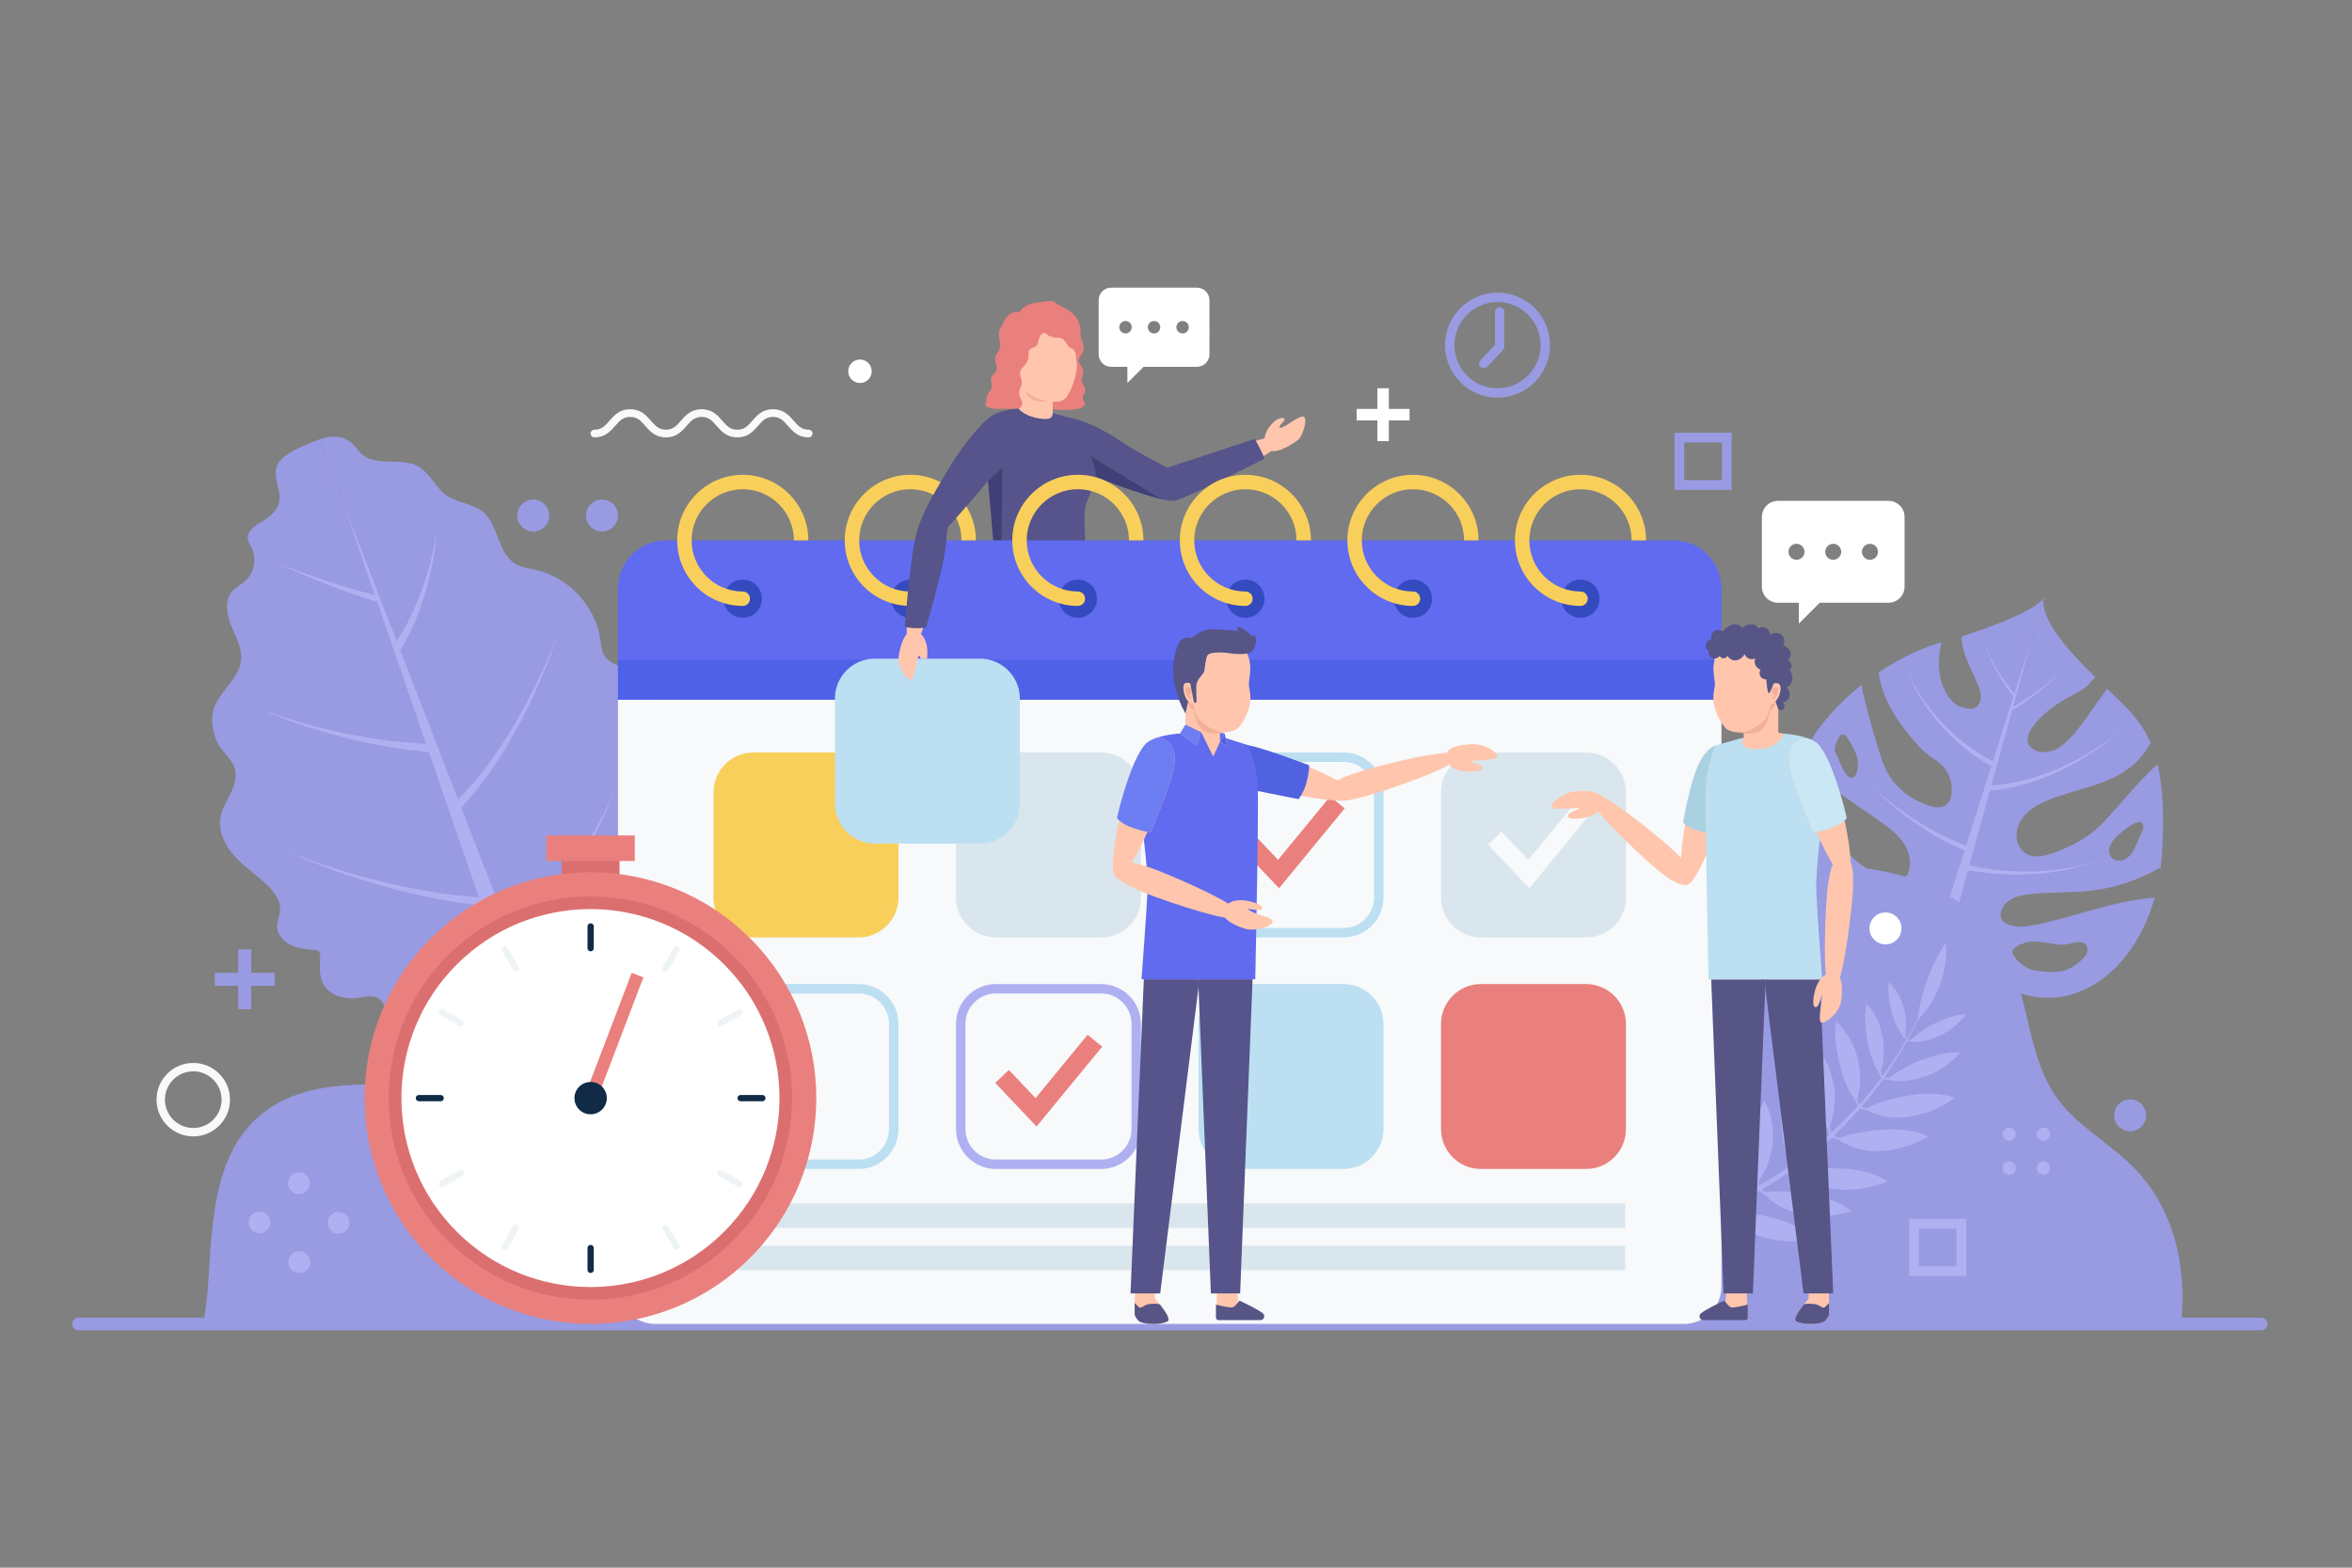 <?xml version="1.0" encoding="utf-8"?>
<!-- Generator: Adobe Illustrator 27.5.0, SVG Export Plug-In . SVG Version: 6.00 Build 0)  -->
<svg version="1.1" xmlns="http://www.w3.org/2000/svg" xmlns:xlink="http://www.w3.org/1999/xlink" x="0px" y="0px"
	 viewBox="0 0 750 500" style="enable-background:new 0 0 750 500;" xml:space="preserve">
<rect x="0" y="0" width="750" height="500" fill="#808080" stroke="none"/>
<g id="BACKGROUND">
	<g>
		<!-- <rect style="fill:#AFB0F1;" width="750" height="500"/> -->
		<g>
			<g>
				<path style="fill:#989BE2;" d="M102.013,140.1c3.159-1.155,6.923-1.306,9.722,0.854c1.465,1.131,2.39,2.835,3.806,4.026
					c4.682,3.937,12.279,0.791,17.658,3.704c3.871,2.096,5.621,6.809,9.227,9.333c3.501,2.451,8.327,2.543,11.609,5.28
					c5.079,4.236,4.618,13.187,10.303,16.568c1.982,1.179,4.36,1.418,6.609,1.926c10.399,2.352,18.904,11.519,20.472,22.065
					c0.267,1.798,0.375,3.697,1.329,5.243c1.524,2.468,4.652,3.266,7.27,4.515c8.365,3.992,12.568,14.987,8.999,23.541
					c-0.714,1.711-1.712,3.43-1.549,5.277c0.203,2.304,2.114,4.017,3.734,5.669c3.931,4.009,6.714,10.783,2.969,14.967
					c-1.211,1.353-3.059,2.382-3.33,4.177c-0.139,0.92,0.19,1.841,0.531,2.707c1.669,4.243,3.558,9.62,0.355,12.865
					c-2.686,2.721-7.778,2.306-9.829,5.533c-2.728,4.291,2.247,11.464-1.85,14.475c-2.65,1.948-7.626,0.434-8.775,3.516
					c-0.386,1.035-0.081,2.181-0.056,3.285c0.113,5.061-5.598,8.303-10.644,8.708c-0.858,0.069-1.813,0.132-2.4,0.761
					c-0.734,0.787-0.524,2.02-0.485,3.095c0.102,2.866-1.491,6.19-6.221,7.919L102.013,140.1z"/>
				<path style="fill:#989BE2;" d="M171.466,330.11c-2.812,1.142-9.254-0.329-11.546-2.318c-0.68-0.59-1.288-1.307-2.123-1.641
					c-1.781-0.712-3.666,0.559-5.324,1.524c-1.641,0.955-3.483,1.669-5.381,1.636c-1.898-0.033-3.853-0.919-4.811-2.558
					c-0.307-0.525-0.51-1.115-0.895-1.585c-1.416-1.727-4.149-0.928-6.248-0.164c-3.758,1.367-8.686,1.809-11.084-1.392
					c-1.171-1.563-1.493-3.757-3.033-4.959c-1.969-1.537-4.779-0.691-7.254-0.353c-4.267,0.582-9.197-1.065-10.957-4.995
					c-1.126-2.515-0.769-5.404-0.703-8.159c0.014-0.604-0.014-1.279-0.443-1.704c-0.38-0.376-0.961-0.441-1.495-0.484
					c-2.597-0.212-5.266-0.45-7.598-1.614c-2.332-1.164-4.278-3.484-4.209-6.089c0.041-1.537,0.76-2.98,0.933-4.508
					c0.404-3.56-2.157-6.742-4.817-9.141c-3.269-2.949-6.953-5.462-9.868-8.761c-2.915-3.3-5.042-7.676-4.324-12.02
					c0.489-2.961,2.22-5.541,3.48-8.265c1.26-2.724,2.036-6.013,0.61-8.654c-1.641-3.037-3.979-4.528-5.325-7.707
					c-1.347-3.178-1.922-6.81-0.883-10.102c1.795-5.695,8.027-9.509,8.692-15.443c0.428-3.823-1.608-7.42-3.078-10.975
					c-1.47-3.555-2.284-8.006,0.181-10.959c1.177-1.41,2.917-2.218,4.278-3.452c2.815-2.55,3.683-7.011,2.031-10.431
					c-0.482-0.999-1.165-1.947-1.27-3.051c-0.241-2.523,2.437-4.191,4.615-5.486c2.506-1.49,5-3.575,5.483-6.45
					c0.444-2.639-0.922-5.234-1.11-7.902c-0.249-3.528-0.119-6.679,14.024-11.848L171.466,330.11z"/>
				<path style="fill:#AFB0F1;" d="M189.24,265.589c-2.62,4.503-5.512,8.841-8.574,13.05c-3.023,4.237-6.286,8.298-9.58,12.323
					l-5.08,5.924l-2.594,2.866l-16.317-42.111c3.36-3.661,6.483-7.507,9.303-11.558c3.088-4.517,5.971-9.159,8.55-13.961
					c2.581-4.799,4.962-9.698,7.132-14.684c2.16-4.989,4.156-10.049,5.854-15.207c-1.905,5.083-4.102,10.05-6.454,14.932
					c-2.363,4.878-4.928,9.652-7.681,14.306c-2.75,4.658-5.788,9.13-9.004,13.448c-2.697,3.558-5.626,6.916-8.72,10.09
					l-18.395-47.472c1.649-2.92,3.227-5.872,4.49-8.959c1.347-3.121,2.486-6.321,3.435-9.569c1.918-6.484,3.204-13.147,3.632-19.856
					c-0.865,6.661-2.579,13.183-4.885,19.439c-1.143,3.133-2.466,6.195-3.978,9.15c-1.143,2.344-2.475,4.579-3.867,6.766
					l-16.797-43.348l9.813,28.536c-4.957-1.104-9.873-2.582-14.74-4.175c-5.295-1.751-10.551-3.645-15.757-5.672
					c5.078,2.332,10.218,4.536,15.419,6.604c5.177,2.039,10.405,3.967,15.835,5.445l15.585,45.321
					c-3.936-0.198-7.875-0.472-11.794-0.99c-4.669-0.551-9.316-1.331-13.931-2.283c-4.619-0.934-9.204-2.061-13.741-3.363
					c-4.537-1.301-9.04-2.751-13.441-4.482c4.317,1.935,8.757,3.597,13.244,5.113c4.488,1.518,9.039,2.865,13.642,4.02
					c4.598,1.174,9.247,2.179,13.94,2.956c4.292,0.772,8.633,1.256,12.986,1.663l15.942,46.359
					c-4.413-0.354-8.825-0.802-13.205-1.513c-5.512-0.816-10.99-1.896-16.42-3.191c-5.436-1.271-10.827-2.763-16.153-4.464
					c-5.327-1.698-10.606-3.571-15.758-5.766c5.063,2.396,10.274,4.479,15.546,6.392c5.271,1.915,10.622,3.625,16.036,5.118
					c5.409,1.516,10.882,2.822,16.413,3.864c4.771,0.967,9.6,1.625,14.445,2.189l23.098,67.169l7.444-2.721l-19.721-50.895
					l3.336-4.014l4.863-6.18c3.148-4.194,6.256-8.416,9.118-12.808c2.899-4.363,5.624-8.846,8.064-13.481
					c2.417-4.634,4.7-9.386,6.122-14.421C194.309,256.453,191.838,261.083,189.24,265.589z"/>
			</g>
			<g>
				<path style="fill:#989BE2;" d="M672.936,288.699c-7.755,1.914-15.362,4.45-23.172,6.138c-2.797,0.587-5.741,1.078-8.508,0.327
					c-1.376-0.373-2.809-1.201-3.189-2.572c-0.151-0.552-0.134-1.141-0.004-1.697c0.415-1.871,1.897-3.389,3.608-4.264
					c1.711-0.874,3.646-1.209,5.548-1.432c6.495-0.732,13.089-0.385,19.573-1.137c7.809-0.919,15.405-3.475,22.195-7.442
					c0.169-1.279,0.279-2.593,0.378-3.927c0.871-12.962,0.226-22.106-1.382-28.949c-1.906,1.708-3.722,3.53-5.464,5.392
					c-1.818,1.944-3.577,3.923-5.324,5.923c-1.314,1.481-2.632,2.979-3.946,4.46c-1.344,1.525-2.688,3.05-4.197,4.421
					c-2.12,1.959-4.543,3.584-7.085,4.963c-2.454,1.318-5.049,2.402-7.693,3.297c-2.429,0.819-5.16,1.478-7.512,0.448
					c-2.396-1.06-3.818-3.755-3.762-6.362c0.056-2.606,1.4-5.076,3.254-6.904c1.87-1.824,4.215-3.069,6.616-4.088
					c4.859-2.056,10.029-3.216,15.035-4.879c4.989-1.668,9.958-3.919,13.63-7.691c1.508-1.546,2.765-3.307,3.87-5.148
					c0.131-0.206,0.246-0.417,0.361-0.627c-2.095-4.906-4.861-8.314-7.84-11.418c-1.527-1.572-3.642-3.581-6.026-5.861
					c-3.518,4.727-6.706,9.815-10.507,14.318c-1.489,1.779-3.135,3.494-5.154,4.644c-2.015,1.134-4.496,1.657-6.706,0.914
					c-1.239-0.42-2.393-1.304-2.833-2.536c-0.582-1.694,0.296-3.532,1.328-5.009c3.161-4.466,7.828-7.646,12.66-10.2
					c1.345-0.703,2.713-1.364,3.913-2.285c1.309-0.993,2.392-2.228,3.475-3.463c0.021-0.011,0.03-0.043,0.051-0.055
					c-8.595-8.46-18.222-19.044-16.248-25.698l-32.72,110.326c0,0,7.627,12.492,28.051,16.975
					c17.122,3.766,33.757-9.399,39.861-31.336C682.31,286.635,677.577,287.558,672.936,288.699z M674.156,267.608
					c1.039-1.307,9.711-8.892,9.26-3.499c-0.073,0.876-0.555,1.656-0.955,2.439c-0.716,1.403-1.199,2.916-1.932,4.311
					c-0.733,1.395-1.777,2.71-3.229,3.319s-3.361,0.312-4.251-0.988c-0.575-0.84-0.642-1.953-0.372-2.934
					C672.948,269.275,673.523,268.405,674.156,267.608z M665.381,304.137c-0.386,0.883-1.089,1.585-1.812,2.222
					c-1.8,1.585-3.89,2.928-6.235,3.432c-1.999,0.43-4.073,0.23-6.108,0.029c-1.621-0.16-3.284-0.332-4.74-1.061
					c-1.609-0.806-3.866-2.835-4.632-4.499c-0.874-1.898,2.543-3.139,4.049-3.605c4.384-1.357,9.144,1.328,13.646,0.44
					c0.98-0.193,1.929-0.554,2.924-0.644c0.995-0.09,2.1,0.153,2.714,0.94C665.779,302.151,665.768,303.254,665.381,304.137z"/>
				<path style="fill:#989BE2;" d="M625.542,202.982c-0.003,0.716,0.053,1.415,0.14,2.122c0.661,5.023,3.672,9.378,5.333,14.155
					c0.414,1.137,0.736,2.352,0.618,3.576c-0.13,1.203-0.789,2.424-1.897,2.917c-0.768,0.349-1.666,0.31-2.508,0.201
					c-1.023-0.146-2.041-0.43-2.959-0.93c-0.973-0.551-1.796-1.372-2.495-2.261c-3.857-4.921-4.161-11.796-2.667-17.893
					c-0.058,0.018-0.095,0.024-0.152,0.042c-4.801,1.269-12.227,4.435-19.922,9.568c1.073,8.292,5.985,15.729,11.533,22.079
					c1.323,1.494,2.683,2.982,4.267,4.186c1.394,1.078,2.956,1.943,4.243,3.147c2.651,2.5,3.865,6.427,3.087,9.991
					c-0.206,0.988-0.586,1.977-1.333,2.665c-1.539,1.415-3.976,1.024-5.945,0.353c-5.201-1.805-9.95-5.189-12.703-9.94
					c-1.418-2.414-2.266-5.096-3.098-7.774c-2.01-6.489-3.911-13.051-5.311-19.709c-0.075-0.337-0.134-0.669-0.193-1.001
					c-6.806,5.378-13.379,12.33-18.078,20.921c-0.619,1.145-1.207,2.3-1.739,3.506c1.427,1.735,3.225,3.16,5.026,4.516
					c2.421,1.802,4.882,3.529,7.358,5.26c4.247,2.956,8.505,5.932,12.752,8.888c2.895,2.03,5.861,4.116,7.905,7.013
					c2.048,2.881,3.006,6.785,1.56,10.011c-0.099,0.216-0.214,0.426-0.372,0.607c-0.312,0.345-0.774,0.487-1.227,0.598
					c-3.894,0.926-7.986-0.55-11.378-2.675c-5.479-3.461-9.709-8.598-13.321-13.988c-3.479-5.194-6.479-10.7-10.109-15.798
					c-7.124,19.833-4.027,44.359,11.751,51.591c17.982,8.236,35.449,1.7,35.449,1.7l32.72-110.326
					C650.888,193.642,637.306,199.284,625.542,202.982z M591.856,246.919c-0.294,0.628-0.844,1.279-1.531,1.19
					c-0.289-0.037-0.544-0.204-0.772-0.385c-1.905-1.513-2.502-4.091-3.586-6.27c-0.33-0.663-0.718-1.316-0.834-2.048
					c-0.16-1.01,0.221-2.02,0.595-2.972c0.991-2.524,2.23-3.062,3.79-0.507c1.019,1.669,2.016,3.379,2.563,5.257
					C592.626,243.063,592.685,245.149,591.856,246.919z M594.687,289.412c-0.465,0.759-1.129,1.385-1.872,1.876
					c-1.721,1.138-4.065,1.528-5.859,0.509c-0.81-0.46-1.457-1.17-1.952-1.96c-1.393-2.224-1.966-7.14,0.466-9.014
					c2.322-1.789,7.27,0.937,9.083,2.474c0.614,0.52,1.205,1.155,1.335,1.95c0.097,0.594-0.078,1.195-0.251,1.772
					C595.39,287.843,595.137,288.678,594.687,289.412z"/>
				<path style="fill:#AFB0F1;" d="M658.36,277.06c-3.533,0.561-7.102,0.834-10.67,0.916c-3.569,0.003-7.138-0.109-10.678-0.531
					c-1.776-0.136-3.529-0.489-5.292-0.722c-1.255-0.213-2.502-0.467-3.75-0.718l6.573-23.837l2.3-0.262l1.517-0.173l1.498-0.291
					l2.99-0.589l2.938-0.796c3.891-1.133,7.693-2.557,11.313-4.348c3.633-1.759,7.137-3.77,10.475-6.019
					c3.33-2.259,6.532-4.712,9.473-7.449c-3.033,2.632-6.311,4.965-9.701,7.097c-3.398,2.122-6.946,3.995-10.598,5.609
					c-3.64,1.647-7.437,2.918-11.287,3.895l-2.902,0.679l-2.938,0.473l-1.468,0.233l-1.481,0.116l-1.662,0.131l6.599-23.929
					c3.008-1.79,5.886-3.784,8.6-5.975c2.769-2.243,5.41-4.648,7.779-7.301c-2.47,2.556-5.197,4.849-8.036,6.969
					c-2.561,1.907-5.253,3.63-8.033,5.181l5.963-21.623l-5.524,17.392c-0.891-1.055-1.767-2.124-2.588-3.236
					c-0.965-1.294-1.87-2.632-2.721-4.005c-0.839-1.38-1.627-2.794-2.324-4.255c-0.688-1.463-1.324-2.96-1.755-4.524
					c0.363,1.583,0.936,3.112,1.564,4.611c0.637,1.497,1.367,2.954,2.153,4.38c0.798,1.42,1.653,2.81,2.571,4.158
					c0.881,1.308,1.83,2.568,2.802,3.812l-6.56,20.653c-2.807-1.504-5.576-3.108-8.111-5.063c-2.85-2.068-5.473-4.45-7.907-7.008
					c-2.451-2.547-4.668-5.325-6.649-8.266c-1.982-2.938-3.76-6.033-5.134-9.315c1.245,3.335,2.905,6.51,4.782,9.543
					c1.876,3.036,4.002,5.926,6.381,8.603c2.362,2.687,4.933,5.213,7.757,7.438c2.59,2.163,5.453,3.965,8.372,5.669l-8.055,25.359
					c-2.467-0.959-4.917-1.978-7.284-3.182c-2.81-1.366-5.533-2.915-8.186-4.579c-2.66-1.655-5.231-3.459-7.713-5.38
					c-2.481-1.922-4.887-3.952-7.117-6.172c2.13,2.317,4.45,4.458,6.853,6.497c2.405,2.039,4.909,3.968,7.515,5.754
					c2.599,1.797,5.281,3.483,8.066,4.994c2.382,1.347,4.864,2.508,7.375,3.613l-6.704,21.106c-1.233,0.036-2.47,0.044-3.708-0.018
					c-1.779-0.065-3.561-0.212-5.336-0.437c-3.55-0.441-7.086-1.13-10.538-2.148c3.365,1.283,6.856,2.252,10.402,2.975
					c1.774,0.366,3.566,0.656,5.373,0.863c1.101,0.141,2.21,0.227,3.322,0.288l-10.957,34.496l4.822,1.43l9.528-34.55
					c1.496,1.153,3.07,2.192,4.716,3.084c2.343,1.266,4.804,2.312,7.363,2.958c-2.472-0.912-4.779-2.2-6.924-3.672
					c-1.7-1.17-3.276-2.497-4.723-3.936l4.455-16.156c1.321,0.213,2.642,0.43,3.968,0.602c1.801,0.168,3.587,0.454,5.394,0.523
					c3.602,0.288,7.219,0.26,10.82,0.117c3.599-0.223,7.184-0.639,10.714-1.341c3.522-0.716,7.02-1.638,10.313-3.072
					C665.403,275.704,661.885,276.484,658.36,277.06z"/>
			</g>
			<path style="fill:#989BE2;" d="M695.465,422.265H64.752c0.81-4.211,1.321-8.473,1.595-12.585
				c1.283-19.014,1.645-40.595,15.837-53.292c17.693-15.837,45.205-8.286,68.754-11.314c31.611-4.062,56.469-27.836,79.993-49.342
				c23.537-21.493,51.51-43.112,83.32-41.205c45.903,2.754,76.766,52.606,122.058,60.58c24.21,4.261,48.756-4.224,71.246-14.142
				s44.868-21.593,69.315-24.185c24.446-2.592,52.145,6.442,63.21,28.396c7.214,14.317,6.542,32.109,15.911,45.118
				c6.392,8.859,16.547,14.167,24.247,21.93C693.147,385.234,697.508,403.849,695.465,422.265z"/>
			<g>
				<path style="fill:#AFB0F1;" d="M592.028,351.509c1.487-4.691,1.492-9.785,0.19-14.516c-1.182-4.29-3.488-8.323-6.859-11.267
					c-0.394,4.544,0.148,9.167,1.206,13.577C587.601,343.624,589.237,347.985,592.028,351.509z M555.33,369.537
					c0.74-4.428,0.33-9.096-1.512-13.218c-2.275,3.998-3.738,8.459-4.655,12.939c-0.901,4.398-1.284,9.091-0.242,13.513
					C552.31,379.114,554.509,374.443,555.33,369.537z M585.795,363.18c3.794,2.815,8.77,4.134,13.286,3.944
					c5.783-0.244,10.668-1.794,15.964-4.584c-4.269-2.077-9.302-2.567-13.904-2.28C595.952,360.584,590.789,361.371,585.795,363.18z
					 M565.321,363.701c0.283-4.44-0.585-9.002-2.811-12.883c-1.848,4.168-2.843,8.713-3.291,13.224
					c-0.439,4.425-0.332,9.088,1.149,13.337C563.324,373.43,565.008,368.61,565.321,363.701z M578.816,347.464
					c0.612,4.437,1.815,8.974,4.256,12.793c1.961-4.547,2.472-9.647,1.632-14.513c-0.763-4.418-2.682-8.687-5.768-11.974
					C578.101,338.275,578.194,342.951,578.816,347.464z M572.927,373.684c3.397,3.286,8.163,5.238,12.667,5.636
					c5.763,0.509,10.809-0.389,16.421-2.461c-3.959-2.618-8.883-3.763-13.482-4.078
					C583.343,372.425,578.118,372.535,572.927,373.684z M568.068,357.183c0.025,4.481,0.622,9.139,2.541,13.246
					c2.545-4.253,3.722-9.248,3.522-14.186c-0.181-4.48-1.529-8.961-4.16-12.622C568.558,347.98,568.042,352.628,568.068,357.183z
					 M594.522,353.693c4.021,2.394,9.057,3.201,13.488,2.564c5.474-0.786,10.659-2.585,15.279-6.108
					c-4.416-1.623-9.428-1.603-13.937-0.861C604.271,350.124,599.263,351.413,594.522,353.693z M601.751,344.24
					c3.981,1.186,8.083,0.309,11.732-0.794c4.293-1.298,8.46-4.237,11.604-7.731c-4.084-0.358-8.115,0.896-11.798,2.179
					C609.246,339.302,605.234,341.544,601.751,344.24z M590.372,386.298c-3.638-2.979-8.374-4.606-12.876-5.377
					c-5.084-0.872-10.249-1.282-15.486-0.662c3.025,3.577,7.533,5.974,11.935,6.816
					C579.374,388.112,584.859,388.108,590.372,386.298z M600.208,330.138c-0.689-3.404-2.191-7.242-5.039-9.979
					c-0.651,3.953-0.351,8.067,0.322,11.763c0.647,3.552,1.731,7.458,3.946,10.648C600.976,338.462,600.978,333.946,600.208,330.138
					z M550.534,386.427c2.681,3.909,6.989,6.764,11.338,8.044c5.576,1.641,10.73,1.76,16.669,0.84
					c-3.362-3.361-7.973-5.462-12.425-6.68C561.063,387.25,555.885,386.327,550.534,386.427z M606.976,321.077
					c-1.043-3.419-2.777-6.157-4.719-7.821c-0.24,2.875,0.086,6.253,1.029,9.701c0.942,3.448,2.349,6.365,4.042,8.315
					C608.119,328.155,607.898,324.1,606.976,321.077z M620.438,300.778c-2.504,3.625-4.488,7.708-5.901,11.794
					c-1.368,3.956-2.595,8.134-3.02,12.348c-0.011,0.11-0.023,0.217-0.031,0.325c0.081-0.073,0.158-0.147,0.237-0.225
					c3.1-3.02,5.401-6.893,6.888-10.954C620.155,309.855,620.934,305.264,620.438,300.778z M626.915,323.542
					c-2.62-0.036-5.894,0.91-9.319,2.541c-3.051,1.453-6.329,3.628-8.748,6.046c2.551,0.431,5.871-0.057,9.357-1.62
					C621.372,329.091,624.845,326.388,626.915,323.542z"/>
				<path style="fill:#AFB0F1;" d="M585.734,363.342c0.168,0.055,0.333,0.101,0.497,0.16l0.006,0l0.002,0.003
					c0.528,0.173,1.055,0.346,1.607,0.476c1.424,0.399,2.929,0.664,4.435,0.847c1.512,0.184,3.093,0.248,4.691,0.188
					c1.599-0.06,3.239-0.228,4.911-0.626c-1.661,0.335-3.285,0.447-4.858,0.449c-1.571,0.002-3.127-0.121-4.603-0.356
					c-1.47-0.234-2.952-0.592-4.316-0.996c-0.545-0.162-1.096-0.355-1.624-0.552c-0.141-0.052-0.282-0.103-0.42-0.152
					c-0.424-0.153-0.847-0.342-1.263-0.522c2.883-2.837,5.614-5.697,8.314-8.709c0.57,0.147,1.139,0.294,1.719,0.417
					c0.082,0.013,0.162,0.031,0.241,0.048l0.005-0.001c0.636,0.124,1.274,0.267,1.93,0.344c1.464,0.232,2.992,0.348,4.509,0.368
					c1.524,0.02,3.11-0.075,4.694-0.296c1.585-0.221,3.204-0.557,4.828-1.121c-1.622,0.505-3.221,0.771-4.792,0.934
					c-1.568,0.162-3.128,0.202-4.623,0.126c-1.49-0.077-3.001-0.277-4.412-0.528c-0.686-0.122-1.372-0.295-2.058-0.448l-0.066-0.017
					c-0.494-0.127-0.978-0.271-1.464-0.415c2.388-2.763,4.674-5.685,6.783-8.667c0.523,0.012,1.044,0.013,1.572,0.004l0.005-0.001
					c0.619-0.008,1.251-0.043,1.879-0.095c1.235-0.101,2.513-0.284,3.778-0.534c1.268-0.251,2.547-0.595,3.819-1.014
					c1.273-0.42,2.551-0.921,3.811-1.557c-1.264,0.579-2.544,1.019-3.808,1.377c-1.265,0.358-2.533,0.642-3.785,0.831
					c-1.252,0.189-2.509,0.317-3.72,0.363c-0.495,0.019-0.994,0.029-1.484,0.02c-0.532-0.009-1.067-0.031-1.593-0.063
					c2.623-3.723,5.044-7.589,7.246-11.575c0.322-0.047,0.648-0.102,0.973-0.163c1.618-0.305,3.271-0.759,4.898-1.386
					c1.993-0.767,5.882-3.013,5.882-3.013c0,0-3.911,2.132-5.897,2.837c-1.486,0.527-2.98,0.91-4.457,1.166
					c-0.398,0.069-0.796,0.129-1.193,0.181c1.433-2.614,2.112-3.946,3.391-6.652c1.211-2.564,1.782-3.865,2.851-6.506
					c-0.473,1.096-0.716,1.641-1.213,2.722c0.473-1.093,0.703-1.642,1.151-2.749c-1.128,2.614-1.727,3.901-2.995,6.431
					c-1.337,2.671-2.045,3.983-3.531,6.557c-0.163-0.366-0.321-0.734-0.475-1.104c-0.573-1.374-1.091-2.792-1.542-4.241
					c-0.603-1.938-1.513-5.957-1.513-5.957s0.811,4.062,1.365,6.036c0.452,1.611,0.99,3.198,1.582,4.725
					c0.119,0.306,0.241,0.612,0.366,0.913c-2.282,3.917-4.779,7.71-7.474,11.355c-0.198-0.488-0.392-0.984-0.58-1.477
					c-0.173-0.453-0.336-0.918-0.495-1.379c-0.39-1.128-0.748-2.3-1.086-3.47c-0.338-1.169-0.631-2.36-0.897-3.555
					c-0.266-1.193-0.504-2.407-0.664-3.638c0.11,1.246,0.298,2.478,0.512,3.698c0.215,1.219,0.457,2.44,0.742,3.641
					c0.284,1.199,0.596,2.407,0.935,3.574c0.172,0.592,0.353,1.19,0.547,1.771l0,0.005c0.163,0.497,0.328,0.988,0.499,1.481
					c-2.163,2.911-4.501,5.759-6.936,8.447c-0.207-0.461-0.419-0.918-0.619-1.384l-0.027-0.062
					c-0.256-0.649-0.539-1.292-0.781-1.933c-0.498-1.324-1.002-2.718-1.43-4.089c-0.429-1.373-0.81-2.796-1.135-4.218
					c-0.326-1.424-0.616-2.862-0.768-4.335c0.102,1.483,0.337,2.948,0.612,4.392c0.275,1.443,0.608,2.897,0.986,4.303
					c0.377,1.403,0.797,2.826,1.276,4.202c0.189,0.62,0.43,1.219,0.647,1.824l-0.001,0.006c0.029,0.076,0.057,0.151,0.082,0.229
					c0.205,0.551,0.425,1.094,0.641,1.64c-2.744,2.921-5.514,5.692-8.435,8.436c-0.151-0.427-0.314-0.859-0.444-1.288
					c-0.042-0.14-0.086-0.283-0.131-0.424c-0.171-0.533-0.344-1.085-0.491-1.625c-0.37-1.354-0.729-2.795-1.018-4.199
					c-0.29-1.406-0.523-2.861-0.697-4.304c-0.174-1.443-0.305-2.909-0.304-4.385c-0.055,1.485,0.026,2.962,0.147,4.425
					c0.121,1.463,0.298,2.937,0.535,4.374c0.237,1.434,0.501,2.89,0.853,4.301c0.113,0.545,0.262,1.072,0.406,1.604l0.002,0.002
					l-0.001,0.005c0.051,0.166,0.087,0.332,0.132,0.501c0.134,0.508,0.294,1.013,0.447,1.52c-4.014,3.533-8.118,6.817-12.445,9.959
					c-0.018-0.385-0.038-0.772-0.05-1.157c-0.016-0.485-0.018-0.978-0.018-1.465c0-1.193,0.042-2.418,0.103-3.632
					c0.061-1.214,0.171-2.435,0.307-3.648c0.136-1.212,0.304-2.435,0.55-3.646c-0.298,1.21-0.52,2.432-0.713,3.654
					c-0.193,1.22-0.36,2.451-0.482,3.679c-0.122,1.225-0.221,2.468-0.281,3.681c-0.031,0.616-0.055,1.24-0.062,1.853l-0.002,0.005
					c-0.006,0.378-0.005,0.754-0.007,1.131c-3.011,2.1-6.172,4.081-9.375,5.874c-0.036-0.405-0.076-0.809-0.105-1.216l-0.005-0.068
					c-0.028-0.698-0.083-1.399-0.1-2.086c-0.035-1.415-0.052-2.901-0.006-4.338c0.046-1.439,0.154-2.911,0.314-4.363
					c0.159-1.454,0.356-2.909,0.694-4.351c-0.388,1.436-0.646,2.899-0.861,4.354c-0.214,1.455-0.377,2.94-0.483,4.395
					c-0.106,1.452-0.177,2.936-0.178,4.396c-0.026,0.649,0.004,1.295,0.009,1.939l-0.002,0.005c0.002,0.081,0.004,0.161,0.002,0.244
					c0.009,0.489,0.034,0.975,0.054,1.463c-3.583,1.921-7.142,3.684-10.84,5.373c0-0.39-0.009-0.787,0.008-1.172
					c0.007-0.146,0.014-0.296,0.018-0.445c0.017-0.561,0.038-1.141,0.079-1.701c0.103-1.405,0.245-2.888,0.441-4.313
					c0.196-1.428,0.461-2.883,0.778-4.308c0.317-1.425,0.682-2.857,1.174-4.257c-0.545,1.39-0.961,2.818-1.336,4.244
					c-0.374,1.427-0.7,2.883-0.956,4.323c-0.256,1.436-0.494,2.903-0.633,4.356c-0.076,0.553-0.111,1.102-0.153,1.653l0.001,0.003
					l-0.002,0.005c-0.008,0.173-0.029,0.342-0.044,0.518c-0.038,0.463-0.053,0.931-0.076,1.398
					c-7.124,2.913-14.271,5.222-21.747,7.036c0.163,0.714,0.245,1.071,0.409,1.786c7.566-1.899,14.795-4.297,21.995-7.309
					c0.359,0.302,0.717,0.607,1.091,0.889c0.142,0.107,0.284,0.204,0.42,0.313l0.006,0.001l0.001,0.003
					c0.446,0.335,0.89,0.67,1.373,0.972c1.224,0.839,2.571,1.578,3.944,2.24c1.379,0.664,2.864,1.237,4.404,1.698
					c1.541,0.461,3.158,0.833,4.878,0.999c-1.69-0.221-3.271-0.641-4.768-1.149c-1.496-0.507-2.936-1.128-4.263-1.828
					c-1.321-0.698-2.615-1.518-3.78-2.343c-0.465-0.33-0.926-0.692-1.364-1.05c-0.116-0.095-0.234-0.189-0.349-0.281
					c-0.304-0.242-0.595-0.514-0.885-0.776c3.732-1.74,7.322-3.555,10.935-5.53c0.409,0.269,0.818,0.537,1.241,0.791
					c0.073,0.04,0.143,0.082,0.213,0.124l0.005,0.001c0.563,0.325,1.12,0.667,1.717,0.953c1.312,0.695,2.721,1.302,4.152,1.815
					c1.438,0.514,2.971,0.941,4.542,1.248c1.573,0.307,3.214,0.517,4.934,0.514c-1.699-0.052-3.299-0.321-4.839-0.679
					c-1.537-0.358-3.028-0.827-4.418-1.386c-1.386-0.557-2.753-1.239-4.007-1.935c-0.61-0.338-1.204-0.725-1.804-1.093l-0.057-0.037
					c-0.343-0.226-0.675-0.462-1.007-0.698c3.227-1.841,6.41-3.872,9.44-6.022c0.356,0.128,0.712,0.255,1.075,0.373l0.006,0
					c0.587,0.194,1.196,0.368,1.806,0.524c1.199,0.308,2.465,0.553,3.74,0.732c1.279,0.178,2.597,0.273,3.933,0.295
					c1.337,0.022,2.704-0.03,4.096-0.215c-1.378,0.129-2.727,0.124-4.035,0.047c-1.309-0.077-2.597-0.225-3.84-0.457
					c-1.243-0.232-2.471-0.522-3.63-0.875c-0.474-0.144-0.949-0.298-1.408-0.466c-0.365-0.134-0.726-0.278-1.086-0.423
					c4.349-3.212,8.471-6.566,12.501-10.171C584.737,362.981,585.231,363.177,585.734,363.342z"/>
			</g>
			
				<line style="fill:none;stroke:#989BE2;stroke-width:4;stroke-linecap:round;stroke-miterlimit:10;" x1="25" y1="422.27" x2="721" y2="422.27"/>
			<path style="fill:#FFFFFF;" d="M561.822,164.88v22.224c0,2.837,2.3,5.137,5.138,5.137h6.657v6.654l6.654-6.654h21.916
				c2.837,0,5.138-2.3,5.138-5.137V164.88c0-2.837-2.3-5.138-5.138-5.138h-35.226C564.122,159.743,561.822,162.043,561.822,164.88z
				 M593.735,175.992c0-1.41,1.143-2.554,2.554-2.554c1.411,0,2.554,1.143,2.554,2.554c0,1.41-1.143,2.554-2.554,2.554
				C594.879,178.546,593.735,177.403,593.735,175.992z M582.019,175.992c0-1.41,1.143-2.554,2.554-2.554
				c1.41,0,2.554,1.143,2.554,2.554c0,1.41-1.143,2.554-2.554,2.554C583.162,178.546,582.019,177.403,582.019,175.992z
				 M570.302,175.992c0-1.41,1.143-2.554,2.554-2.554c1.41,0,2.554,1.143,2.554,2.554c0,1.41-1.143,2.554-2.554,2.554
				C571.445,178.546,570.302,177.403,570.302,175.992z"/>
			<path style="fill:#FFFFFF;" d="M350.333,95.74v17.261c0,2.204,1.786,3.99,3.99,3.99h5.171v5.168l5.168-5.168h17.021
				c2.204,0,3.99-1.786,3.99-3.99V95.74c0-2.204-1.787-3.99-3.99-3.99h-27.359C352.119,91.75,350.333,93.536,350.333,95.74z
				 M375.119,104.37c0-1.095,0.888-1.983,1.983-1.983c1.096,0,1.983,0.888,1.983,1.983s-0.888,1.983-1.983,1.983
				C376.007,106.354,375.119,105.466,375.119,104.37z M366.019,104.37c0-1.095,0.888-1.983,1.983-1.983
				c1.095,0,1.983,0.888,1.983,1.983s-0.888,1.983-1.983,1.983C366.907,106.354,366.019,105.466,366.019,104.37z M356.919,104.37
				c0-1.095,0.888-1.983,1.983-1.983c1.096,0,1.984,0.888,1.984,1.983s-0.888,1.983-1.984,1.983
				C357.807,106.354,356.919,105.466,356.919,104.37z"/>
			<g>
				<path style="fill:#989BE2;" d="M552.184,156.239h-18.223v-18.222h18.223V156.239z M537.065,153.135h12.014v-12.013h-12.014
					V153.135z"/>
			</g>
			<g>
				<path style="fill:#AFB0F1;" d="M626.993,406.975H608.77v-18.222h18.223V406.975z M611.874,403.87h12.014v-12.013h-12.014V403.87
					z"/>
			</g>
			<polygon style="fill:#FFFFFF;" points="442.875,130.427 442.875,123.821 439.209,123.821 439.209,130.427 432.602,130.427 
				432.602,134.093 439.209,134.093 439.209,140.699 442.875,140.699 442.875,134.093 449.48,134.093 449.48,130.427 			"/>
			<polygon style="fill:#989BE2;" points="80.104,310.266 80.104,302.798 75.959,302.798 75.959,310.266 68.49,310.266 
				68.49,314.411 75.959,314.411 75.959,321.88 80.104,321.88 80.104,314.411 87.572,314.411 87.572,310.266 			"/>
			<path style="fill:#AFB0F1;" d="M640.675,370.428c-0.557,0-1.102,0.226-1.496,0.619c-0.393,0.394-0.619,0.939-0.619,1.495
				c0,0.557,0.226,1.102,0.619,1.495c0.394,0.394,0.939,0.619,1.496,0.619c0.557,0,1.102-0.226,1.495-0.619s0.619-0.939,0.619-1.495
				c0-0.557-0.226-1.102-0.619-1.495C641.776,370.654,641.232,370.428,640.675,370.428z M651.585,370.428h-0.01
				c-1.168,0-2.115,0.947-2.115,2.115c0,1.168,0.947,2.115,2.115,2.115h0.01c1.168,0,2.115-0.947,2.115-2.115
				C653.7,371.375,652.753,370.428,651.585,370.428z M640.675,359.626c-0.557,0-1.102,0.226-1.496,0.619
				c-0.393,0.394-0.619,0.939-0.619,1.496c0,0.557,0.226,1.102,0.619,1.495c0.394,0.394,0.939,0.62,1.496,0.62
				c0.557,0,1.102-0.226,1.495-0.62c0.394-0.394,0.619-0.938,0.619-1.495c0-0.557-0.226-1.102-0.619-1.496
				C641.776,359.852,641.232,359.626,640.675,359.626z M651.575,363.856h0.01c1.168,0,2.115-0.947,2.115-2.115
				c0-1.168-0.947-2.115-2.115-2.115h-0.01c-1.168,0-2.115,0.947-2.115,2.115C649.46,362.909,650.406,363.856,651.575,363.856z"/>
			<path style="fill:#AFB0F1;" d="M85.236,387.43c-0.646-0.646-1.54-1.016-2.453-1.016c-0.914,0.001-1.807,0.371-2.453,1.016
				c-0.646,0.646-1.016,1.54-1.016,2.453c0,0.914,0.37,1.807,1.016,2.453c0.646,0.646,1.54,1.016,2.453,1.016
				c0.914,0,1.807-0.37,2.453-1.016c0.646-0.646,1.016-1.539,1.016-2.453C86.253,388.969,85.882,388.076,85.236,387.43z
				 M97.892,400.085l-0.012-0.012c-1.355-1.355-3.551-1.355-4.906,0c-1.355,1.355-1.355,3.551,0,4.906l0.012,0.012
				c1.355,1.355,3.552,1.355,4.906,0C99.247,403.637,99.247,401.44,97.892,400.085z M97.766,374.9
				c-0.646-0.646-1.54-1.016-2.453-1.016c-0.913,0-1.807,0.37-2.453,1.016c-0.646,0.646-1.016,1.54-1.016,2.453
				c0,0.914,0.37,1.807,1.016,2.453c0.646,0.646,1.54,1.016,2.453,1.016c0.914,0,1.807-0.37,2.453-1.016
				c0.646-0.646,1.016-1.54,1.016-2.453C98.782,376.44,98.412,375.546,97.766,374.9z M105.503,392.45l0.012,0.012
				c1.355,1.355,3.552,1.355,4.906,0c1.355-1.355,1.355-3.551,0-4.906l-0.012-0.012c-1.355-1.355-3.551-1.355-4.906,0
				C104.149,388.898,104.148,391.095,105.503,392.45z"/>
			<g>
				<path style="fill:#F7F9FA;" d="M61.627,362.441c-6.459,0-11.714-5.255-11.714-11.714c0-6.459,5.255-11.714,11.714-11.714
					c6.46,0,11.715,5.255,11.715,11.714C73.342,357.185,68.087,362.441,61.627,362.441z M61.627,341.69
					c-4.982,0-9.036,4.054-9.036,9.036c0,4.982,4.054,9.036,9.036,9.036c4.983,0,9.037-4.054,9.037-9.036
					C70.664,345.744,66.61,341.69,61.627,341.69z"/>
			</g>
			<g>
				<path style="fill:#F7F9FA;" d="M257.865,139.493c-3.4,0-5.106-1.955-6.611-3.68c-1.385-1.589-2.479-2.842-4.767-2.842
					c-2.29,0-3.384,1.254-4.77,2.842c-1.505,1.724-3.21,3.68-6.612,3.68c-3.4,0-5.104-1.955-6.609-3.68
					c-1.384-1.589-2.478-2.842-4.766-2.842c-2.29,0-3.385,1.254-4.771,2.842c-1.505,1.724-3.212,3.68-6.614,3.68
					c-3.404,0-5.111-1.954-6.617-3.679c-1.387-1.588-2.483-2.843-4.775-2.843c-2.292,0-3.388,1.255-4.775,2.842
					c-1.507,1.725-3.214,3.68-6.618,3.68c-0.675,0-1.223-0.548-1.223-1.223s0.548-1.223,1.223-1.223
					c2.293,0,3.389-1.255,4.775-2.843c1.506-1.725,3.213-3.679,6.617-3.679c3.404,0,5.111,1.954,6.618,3.68
					c1.387,1.588,2.482,2.842,4.775,2.842c2.291,0,3.385-1.255,4.772-2.842c1.505-1.725,3.211-3.68,6.613-3.68
					c3.401,0,5.105,1.955,6.61,3.681c1.385,1.587,2.478,2.842,4.765,2.842c2.289,0,3.383-1.254,4.769-2.842
					c1.505-1.725,3.211-3.68,6.612-3.68c3.4,0,5.106,1.955,6.611,3.68c1.385,1.588,2.479,2.842,4.767,2.842
					c0.675,0,1.223,0.548,1.223,1.223S258.54,139.493,257.865,139.493z"/>
			</g>
			<path style="fill:#FFFFFF;" d="M606.335,296.105c0,2.815-2.282,5.098-5.098,5.098c-2.815,0-5.098-2.282-5.098-5.098
				s2.282-5.098,5.098-5.098C604.052,291.007,606.335,293.29,606.335,296.105z"/>
			<circle style="fill:#989BE2;" cx="679.255" cy="355.735" r="5.098"/>
			<circle style="fill:#FFFFFF;" cx="274.227" cy="118.413" r="3.745"/>
			<path style="fill:#989BE2;" d="M175.146,164.431c0,2.815-2.282,5.098-5.098,5.098c-2.815,0-5.098-2.282-5.098-5.098
				c0-2.816,2.282-5.098,5.098-5.098C172.864,159.333,175.146,161.615,175.146,164.431z"/>
			<path style="fill:#989BE2;" d="M197.065,164.431c0,2.815-2.282,5.098-5.098,5.098c-2.816,0-5.098-2.282-5.098-5.098
				c0-2.816,2.282-5.098,5.098-5.098C194.782,159.333,197.065,161.615,197.065,164.431z"/>
			<g>
				<g>
					<path style="fill:#989BE2;" d="M477.526,126.821c-9.234,0-16.747-7.513-16.747-16.747s7.513-16.747,16.747-16.747
						c9.234,0,16.747,7.513,16.747,16.747S486.76,126.821,477.526,126.821z M477.526,96.328c-7.58,0-13.747,6.166-13.747,13.747
						s6.167,13.747,13.747,13.747c7.58,0,13.747-6.166,13.747-13.747S485.106,96.328,477.526,96.328z"/>
				</g>
				<g>
					<path style="fill:#989BE2;" d="M473.148,117.438c-0.37,0-0.74-0.136-1.03-0.41c-0.602-0.569-0.629-1.519-0.059-2.121
						l4.649-4.92V99.484c0-0.829,0.672-1.5,1.5-1.5c0.828,0,1.5,0.671,1.5,1.5v11.1c0,0.383-0.146,0.752-0.41,1.03l-5.06,5.353
						C473.943,117.28,473.545,117.438,473.148,117.438z"/>
				</g>
			</g>
		</g>
	</g>
</g>
<g id="OBJECTS">
	<g>
		<g>
			<g>
				<path style="fill:#FFC6AD;" d="M352.791,138.632c-7.659-4.483-14.496-6.646-16.631-2.84c-2.135,3.806,3.274,8.513,11.092,12.713
					c7.818,4.2,26.869,12.682,28.618,9.565C377.619,154.952,360.45,143.115,352.791,138.632z"/>
				<path style="fill:#FFC6AD;" d="M409.034,139.757c1.296,2.893-19.199,13.031-25.086,15.67c-5.887,2.638-12.301,4.98-13.754,1.737
					c-1.454-3.243,4.562-6.472,10.449-9.11C386.531,145.415,407.738,136.865,409.034,139.757z"/>
				<g>
					<path style="fill:#FFC6AD;" d="M404.128,137.163c-0.971,1.71-1.271,3.731-0.283,5.499c1.827,3.269,8.176-0.915,9.976-2.296
						c1.605-1.232,3.006-6.143,2.144-7.29c-0.546-0.727-2.504,0.533-3.011,0.81c-1.655,0.904-3.036,2.181-4.873,2.659
						c-0.15-0.568,0.239-1.131,0.646-1.555c0.407-0.423,0.883-0.856,0.962-1.438c-0.251-0.184-0.573-0.25-0.885-0.245
						C406.893,133.332,404.987,135.651,404.128,137.163z"/>
				</g>
				<path style="fill:#EA807D;" d="M318.542,106.252c-0.062,1.08,0.249,2.178,0.35,3.27c0.087,0.942-0.048,1.937-0.59,2.731
					c-0.499,0.732-0.939,1.08-0.988,2.063c-0.065,1.305,0.933,2.625,0.436,3.833c-0.514,1.251-1.915,1.558-1.736,3.026
					c0.176,1.446,0.59,2.551-0.533,3.836c-0.908,1.039-0.897,2.401-1.138,3.761c-0.04,0.227-0.077,0.473,0.031,0.676
					c0.1,0.186,0.301,0.292,0.494,0.376c1.591,0.693,3.393,0.635,5.127,0.588c5.177-0.141,10.36-0.079,15.532,0.187
					c2.874,0.148,5.798,0.355,8.596-0.318c0.826-0.199,1.794-0.679,1.79-1.528c-0.003-0.652-0.61-1.169-0.667-1.818
					c-0.07-0.799,0.699-1.443,0.8-2.239c0.153-1.205-1.007-2.25-1.097-3.465c-0.091-1.236,0.99-2.916,0.121-4.021
					c-0.47-0.598-1.205-1.555-1.11-2.38c0.067-0.583,0.597-1.047,0.618-1.634c0.018-0.508-0.346-0.936-0.561-1.397
					c-0.38-0.813-0.298-1.756-0.425-2.644c-0.222-1.554-1.101-2.954-2.204-4.071c-1.103-1.117-2.428-1.985-3.742-2.844
					c-1.162-0.76-2.43-1.265-3.648-1.915c-0.985-0.525-1.783-1.245-2.967-1.337c-0.843-0.066-1.681,0.137-2.502,0.337
					c-1.298,0.317-2.597,0.635-3.895,0.952c-1.021,0.25-2.064,0.508-2.947,1.078c-0.816,0.526-1.449,1.29-2.004,2.087
					c-0.467,0.672-0.895,1.393-1.063,2.194C318.579,105.841,318.554,106.047,318.542,106.252z"/>
				<path style="fill:#FFC6AD;" d="M349.497,151.827c-0.035-5.009-8.495-18.685-8.495-18.685l-12.252-3.765l-8.316,1.978
					c-5.204,0.993-5.361,5.93-5.361,11.228c0,6.063,0.965,11.386,2.129,16.16h29.755C348.134,156.621,349.51,153.73,349.497,151.827
					z"/>
				<path style="fill:#FFC6AD;" d="M324.768,119.112V131.6c0,0,2.236,1.336,7.469,1.336c2.821,0,3.454-1.336,3.454-1.336v-3.912
					L324.768,119.112z"/>
				<path style="fill:#FFC6AD;" d="M324.547,112.526c0.025,0.385,0.037,0.746,0.062,1.094c0,0.124-0.013,0.249-0.013,0.385
					c-0.261,6.315,0.411,11.202,7.583,13.736c1.305,0.161,5.869,1.149,7.597-0.753c2.026-2.238,3.627-8.002,3.627-10.016v-0.087
					c-0.025-1.964-0.308-2.504-0.308-3.635c0-0.882,0.474-3.644,0.483-4.843c0.014-1.962-0.741-4.375-1.618-6.092
					c-1.643-3.215-4.479-5.135-8.871-5.135C322.982,97.181,324.261,105.739,324.547,112.526z"/>
				<path style="fill:#AB8451;" d="M328.058,107.328c0-0.012,0-0.037,0-0.05"/>
				<g>
					<path style="fill:#FFC6AD;" d="M324.687,112.915c-0.802-0.188-2.693-0.846-2.346,1.962c0.6,4.852,3.444,4.548,3.444,4.548
						c-0.169-0.689-0.422-1.659-0.633-2.785c0.772-0.462,0.078-1.011,0.041-1.576c-0.042-0.094-0.078-0.348-0.078-0.473
						C325.031,114.027,324.73,113.541,324.687,112.915z"/>
					<path style="fill:#F2B096;" d="M324.856,114.668c0,0-0.888-0.862-1.56-0.518c-0.672,0.344-0.194,1.899,0.336,2.824
						c0.531,0.925,1.121,1.004,1.224,0.748c0.104-0.256-1.079-0.8-0.66-1.237c0.418-0.436,0.848-0.513,0.809-0.768
						C324.966,115.462,324.856,114.668,324.856,114.668z"/>
					<path style="fill:#112B46;" d="M327.016,110.075c-0.252,1.829-1.732,5.715-1.732,5.715l-0.903-3.47L327.016,110.075z"/>
				</g>
				<path style="fill:#F2B096;" d="M334.436,128.05c-2.045-0.28-5.6-1.483-7.289-3.393c0,0,0.383,1.846,2.196,2.804
					C331.155,128.419,334.436,128.05,334.436,128.05z"/>
				<path style="fill:#EA807D;" d="M328.042,112.151c-0.105,0.485-0.043,1.041-0.072,1.55c-0.056,0.989-0.578,2.039-1.228,2.773
					c-0.594,0.671-1.278,1.346-1.437,2.228c-0.156,0.866,0.232,1.724,0.445,2.578c0.402,1.62-0.818,2.708-0.777,4.235
					c0.035,1.297,1.414,2.517,0.877,3.84c-0.295,0.727-1.139,1.096-1.924,1.114c-1.51,0.035-2.904-0.977-3.675-2.275
					c-0.771-1.299-1.013-2.844-1.088-4.353c-0.146-2.952,0.285-5.888,0.432-8.831c0.146-2.919-0.563-5.827-0.325-8.722
					c0.638-7.782,5.738-6.776,5.738-6.776c2.166-2.943,5.575-3.017,8.891-3.435c0.664-0.084,1.36-0.164,1.987,0.071
					c0.475,0.178,0.867,0.52,1.279,0.816c1.25,0.895,2.751,1.386,4.014,2.264c1.951,1.357,3.221,3.647,3.337,6.021
					c0.043,0.886-0.063,1.794,0.182,2.647c0.121,0.421,0.323,0.812,0.486,1.218c0.363,0.9,0.534,1.919,0.238,2.844
					c-0.481,1.505-2.122,2.614-2.051,4.192c0.067-0.819-0.105-1.859-0.207-2.686c-0.098-0.794-0.354-1.607-1.025-2.101
					c-0.36-0.265-0.799-0.405-1.158-0.67c-0.928-0.684-1.176-2.074-2.178-2.643c-0.629-0.357-1.398-0.298-2.12-0.354
					c-0.746-0.057-1.481-0.252-2.16-0.566c-0.406-0.188-1.114-0.954-1.521-0.963c-0.855-0.018-1.701,1.631-1.842,2.289
					c-0.159,0.74-0.31,1.561-0.905,2.029c-0.569,0.448-1.426,0.462-1.9,1.009C328.187,111.688,328.094,111.911,328.042,112.151z"/>
				<path style="fill:#56548A;" d="M324.768,130.313c2.592,2.981,8.208,3.625,9.668,3.223c1.46-0.403,1.255-1.935,1.255-1.935
					c1.615,0.407,3.22,0.879,4.797,1.416c2.334,0.794,8.101,10.752,8.698,14.103c0.23,1.293,0.462,2.597,0.426,3.91
					c-0.123,4.418-3.429,7.971-3.772,12.275c-0.133,1.67,0.204,7.717,0.204,11.55h-28.749l-2.22-21.588
					c0,0-9.457,11.274-11.712,13.529c-2.255,2.255-0.966,2.416-2.094,9.583c-1.128,7.167-5.959,23.756-5.959,23.756
					s-3.491,0.644-6.779-0.242c0,0,1.383-18.975,3.236-27.647c1.852-8.672,7.167-16.725,11.194-23.409
					c4.026-6.684,9.744-13.56,12.885-15.9C318.984,130.596,324.768,130.313,324.768,130.313z"/>
				<path style="fill:#404077;" d="M315.073,153.265c3.507-3.053,4.561-4.104,4.561-4.104l-0.315,24.947l-2.545-0.833
					L315.073,153.265z"/>
				<path style="fill:#56548A;" d="M340.488,133.016c6.814,1.622,11.275,4.001,17.124,7.867c5.849,3.866,14.611,8.278,14.611,8.278
					l27.918-9.17c0,0,2.423,4.267,3.095,6.297c0,0-23.616,12.043-28.275,13.331c-4.659,1.289-29.388-9.12-29.388-9.12
					L340.488,133.016z"/>
				<path style="fill:#404077;" d="M349.487,152.097c0.028-2.556-1.69-6.588-1.69-6.588l22.497,13.697c0,0-9.859-2.919-13.455-4.277
					C353.242,153.571,349.487,152.097,349.487,152.097z"/>
			</g>
		</g>
		<g>
			<path style="fill:#F7F9FA;" d="M197.059,223.13v187.173c0,6.609,5.358,11.967,11.967,11.967h327.948
				c6.609,0,11.967-5.358,11.967-11.967V223.13H197.059z"/>
			<path style="fill:#606BEF;" d="M548.935,187.657v35.474h-351.87v-35.474c0-8.46,6.853-15.313,15.301-15.313h321.269
				C542.082,172.344,548.935,179.197,548.935,187.657z"/>
			<g>
				<g>
					<g>
						<g>
							<path style="fill:#344BBF;" d="M242.945,190.952c0,3.366-2.729,6.095-6.095,6.095c-3.366,0-6.095-2.729-6.095-6.095
								s2.729-6.095,6.095-6.095C240.216,184.857,242.945,187.586,242.945,190.952z"/>
							<path style="fill:#F9CF5B;" d="M236.85,156.036c8.992,0,16.308,7.315,16.308,16.307h4.605
								c0-11.531-9.381-20.912-20.912-20.912c-11.531,0-20.911,9.381-20.911,20.912c0,11.531,9.38,20.912,20.911,20.912
								c1.271,0,2.302-1.031,2.302-2.302c0-1.271-1.031-2.302-2.302-2.302c-8.991,0-16.306-7.315-16.306-16.307
								C220.543,163.351,227.858,156.036,236.85,156.036z"/>
						</g>
					</g>
				</g>
				<g>
					<g>
						<g>
							<path style="fill:#344BBF;" d="M296.372,190.952c0,3.366-2.729,6.095-6.095,6.095s-6.095-2.729-6.095-6.095
								s2.729-6.095,6.095-6.095S296.372,187.586,296.372,190.952z"/>
							<path style="fill:#F9CF5B;" d="M290.277,156.036c8.992,0,16.308,7.315,16.308,16.307h4.605
								c0-11.531-9.381-20.912-20.912-20.912c-11.531,0-20.911,9.381-20.911,20.912c0,11.531,9.38,20.912,20.911,20.912
								c1.271,0,2.302-1.031,2.302-2.302c0-1.271-1.031-2.302-2.302-2.302c-8.991,0-16.306-7.315-16.306-16.307
								C273.97,163.351,281.285,156.036,290.277,156.036z"/>
						</g>
					</g>
				</g>
				<g>
					<g>
						<g>
							<path style="fill:#344BBF;" d="M349.799,190.952c0,3.366-2.729,6.095-6.095,6.095c-3.366,0-6.095-2.729-6.095-6.095
								s2.729-6.095,6.095-6.095C347.07,184.857,349.799,187.586,349.799,190.952z"/>
							<path style="fill:#F9CF5B;" d="M343.703,156.036c8.992,0,16.307,7.315,16.307,16.307h4.605
								c0-11.531-9.381-20.912-20.912-20.912c-11.531,0-20.911,9.381-20.911,20.912c0,11.531,9.38,20.912,20.911,20.912
								c1.271,0,2.302-1.031,2.302-2.302c0-1.271-1.031-2.302-2.302-2.302c-8.991,0-16.306-7.315-16.306-16.307
								C327.397,163.351,334.712,156.036,343.703,156.036z"/>
						</g>
					</g>
				</g>
				<g>
					<g>
						<g>
							<path style="fill:#344BBF;" d="M403.226,190.952c0,3.366-2.729,6.095-6.095,6.095s-6.095-2.729-6.095-6.095
								s2.729-6.095,6.095-6.095S403.226,187.586,403.226,190.952z"/>
							<path style="fill:#F9CF5B;" d="M397.13,156.036c8.992,0,16.308,7.315,16.308,16.307h4.605
								c0-11.531-9.381-20.912-20.912-20.912c-11.531,0-20.911,9.381-20.911,20.912c0,11.531,9.38,20.912,20.911,20.912
								c1.271,0,2.302-1.031,2.302-2.302c0-1.271-1.031-2.302-2.302-2.302c-8.991,0-16.306-7.315-16.306-16.307
								C380.824,163.351,388.139,156.036,397.13,156.036z"/>
						</g>
					</g>
				</g>
				<g>
					<g>
						<g>
							<path style="fill:#344BBF;" d="M456.652,190.952c0,3.366-2.729,6.095-6.095,6.095s-6.095-2.729-6.095-6.095
								s2.729-6.095,6.095-6.095S456.652,187.586,456.652,190.952z"/>
							<path style="fill:#F9CF5B;" d="M450.557,156.036c8.992,0,16.308,7.315,16.308,16.307h4.605
								c0-11.531-9.381-20.912-20.912-20.912c-11.531,0-20.911,9.381-20.911,20.912c0,11.531,9.38,20.912,20.911,20.912
								c1.272,0,2.302-1.031,2.302-2.302c0-1.271-1.031-2.302-2.302-2.302c-8.991,0-16.306-7.315-16.306-16.307
								C434.25,163.351,441.566,156.036,450.557,156.036z"/>
						</g>
					</g>
				</g>
				<g>
					<g>
						<g>
							<path style="fill:#344BBF;" d="M510.079,190.952c0,3.366-2.729,6.095-6.095,6.095c-3.366,0-6.095-2.729-6.095-6.095
								s2.729-6.095,6.095-6.095C507.35,184.857,510.079,187.586,510.079,190.952z"/>
							<path style="fill:#F9CF5B;" d="M503.984,156.036c8.992,0,16.307,7.315,16.307,16.307h4.605
								c0-11.531-9.381-20.912-20.912-20.912c-11.531,0-20.911,9.381-20.911,20.912c0,11.531,9.38,20.912,20.911,20.912
								c1.271,0,2.302-1.031,2.302-2.302c0-1.271-1.031-2.302-2.302-2.302c-8.991,0-16.306-7.315-16.306-16.307
								C487.677,163.351,494.992,156.036,503.984,156.036z"/>
						</g>
					</g>
				</g>
			</g>
			<rect x="197.059" y="210.432" style="fill:#4F61E6;" width="351.881" height="12.698"/>
			<g>
				<path style="fill:#F9CF5B;" d="M273.803,298.978h-33.59c-6.979,0-12.689-5.71-12.689-12.689v-33.591
					c0-6.979,5.71-12.689,12.689-12.689h33.59c6.979,0,12.689,5.71,12.689,12.689v33.591
					C286.493,293.267,280.783,298.978,273.803,298.978z"/>
				<path style="fill:#DAE6ED;" d="M351.131,298.978h-33.591c-6.979,0-12.689-5.71-12.689-12.689v-33.591
					c0-6.979,5.71-12.689,12.689-12.689h33.591c6.979,0,12.689,5.71,12.689,12.689v33.591
					C363.821,293.267,358.111,298.978,351.131,298.978z"/>
				<g>
					<path style="fill:#F7F9FA;" d="M394.868,297.478c-6.169,0-11.189-5.02-11.189-11.189v-33.59c0-6.17,5.02-11.189,11.189-11.189
						h33.591c6.17,0,11.189,5.02,11.189,11.189v33.59c0,6.17-5.02,11.189-11.189,11.189H394.868z"/>
					<path style="fill:#BCDFF2;" d="M428.459,243.009c5.343,0,9.689,4.347,9.689,9.689v33.591c0,5.343-4.346,9.689-9.689,9.689
						h-33.59c-5.343,0-9.689-4.347-9.689-9.689v-33.591c0-5.343,4.347-9.689,9.689-9.689H428.459 M428.459,240.009h-33.59
						c-6.979,0-12.689,5.71-12.689,12.689v33.591c0,6.979,5.71,12.689,12.689,12.689h33.59c6.979,0,12.689-5.71,12.689-12.689
						v-33.591C441.148,245.719,435.438,240.009,428.459,240.009L428.459,240.009z"/>
				</g>
				<path style="fill:#DAE6ED;" d="M505.787,298.978h-33.59c-6.979,0-12.689-5.71-12.689-12.689v-33.591
					c0-6.979,5.71-12.689,12.689-12.689h33.59c6.979,0,12.689,5.71,12.689,12.689v33.591
					C518.476,293.267,512.766,298.978,505.787,298.978z"/>
			</g>
			<g>
				<g>
					<path style="fill:#F7F9FA;" d="M240.213,371.33c-6.17,0-11.189-5.02-11.189-11.19v-33.59c0-6.17,5.02-11.19,11.189-11.19
						h33.591c6.17,0,11.189,5.02,11.189,11.19v33.59c0,6.17-5.02,11.19-11.189,11.19H240.213z"/>
					<path style="fill:#BCDFF2;" d="M273.803,316.861c5.343,0,9.689,4.347,9.689,9.689v33.591c0,5.343-4.347,9.689-9.689,9.689
						h-33.59c-5.343,0-9.689-4.347-9.689-9.689V326.55c0-5.343,4.347-9.689,9.689-9.689H273.803 M273.803,313.861h-33.59
						c-6.979,0-12.689,5.71-12.689,12.689v33.591c0,6.979,5.71,12.689,12.689,12.689h33.59c6.979,0,12.689-5.71,12.689-12.689
						V326.55C286.493,319.571,280.783,313.861,273.803,313.861L273.803,313.861z"/>
				</g>
				<g>
					<path style="fill:#F7F9FA;" d="M317.541,371.33c-6.17,0-11.189-5.02-11.189-11.19v-33.59c0-6.17,5.02-11.19,11.189-11.19
						h33.591c6.169,0,11.189,5.02,11.189,11.19v33.59c0,6.17-5.02,11.19-11.189,11.19H317.541z"/>
					<path style="fill:#AFB0F1;" d="M351.131,316.861c5.343,0,9.689,4.347,9.689,9.689v33.591c0,5.343-4.347,9.689-9.689,9.689
						h-33.591c-5.343,0-9.689-4.347-9.689-9.689V326.55c0-5.343,4.347-9.689,9.689-9.689H351.131 M351.131,313.861h-33.591
						c-6.979,0-12.689,5.71-12.689,12.689v33.591c0,6.979,5.71,12.689,12.689,12.689h33.591c6.979,0,12.689-5.71,12.689-12.689
						V326.55C363.821,319.571,358.111,313.861,351.131,313.861L351.131,313.861z"/>
				</g>
				<path style="fill:#BCDFF2;" d="M428.459,372.83h-33.591c-6.979,0-12.689-5.71-12.689-12.689V326.55
					c0-6.979,5.71-12.689,12.689-12.689h33.591c6.979,0,12.689,5.71,12.689,12.689v33.591
					C441.148,367.12,435.438,372.83,428.459,372.83z"/>
				<path style="fill:#EA807D;" d="M505.787,372.83h-33.59c-6.979,0-12.689-5.71-12.689-12.689V326.55
					c0-6.979,5.71-12.689,12.689-12.689h33.59c6.979,0,12.689,5.71,12.689,12.689v33.591
					C518.476,367.12,512.766,372.83,505.787,372.83z"/>
			</g>
			<polyline style="fill:none;stroke:#EA807D;stroke-width:6;stroke-miterlimit:10;" points="396.86,267.316 407.698,278.77 
				426.468,255.932 			"/>
			<polyline style="fill:none;stroke:#F7F9FA;stroke-width:6;stroke-miterlimit:10;" points="476.652,267.316 487.491,278.77 
				506.26,255.932 			"/>
			<polyline style="fill:none;stroke:#EA807D;stroke-width:6;stroke-miterlimit:10;" points="319.532,343.31 330.371,354.765 
				349.14,331.927 			"/>
			<rect x="227.524" y="383.832" style="fill:#DAE6ED;" width="290.706" height="7.823"/>
			<rect x="227.524" y="397.314" style="fill:#DAE6ED;" width="290.706" height="7.823"/>
		</g>
		<g>
			<path style="fill:#FFC6AD;" d="M537.471,282.176c-3.464-0.893-0.139-21.495,1.922-30.133c2.06-8.638,5.228-15.077,9.456-13.986
				c4.229,1.091,3.887,8.258,1.513,16.815C547.987,263.429,540.935,283.069,537.471,282.176z"/>
			<path style="fill:#FFC6AD;" d="M506.438,252.727c2.092-2.384,20.214,12.353,25.169,16.699c4.955,4.346,9.864,9.299,7.519,11.973
				c-2.345,2.674-7.896-1.548-12.851-5.894S504.346,255.111,506.438,252.727z"/>
			<path style="fill:#FFC6AD;" d="M511.013,255.619c0.234-3.74-6.409-3.403-8.671-3.206c-3.684,0.321-7.744,3.422-7.64,4.854
				c0.104,1.432,8.445,0.213,8.749,0.52c0.303,0.307-3.696,1.281-3.457,2.616c0.239,1.334,5.702,0.711,7.772-0.366
				C509.835,258.959,510.866,257.963,511.013,255.619z"/>
			<path style="fill:#FFC6AD;" d="M557.118,415.288l0.212,4.445c0,0.628-0.514,1.142-1.15,1.142h-11.971
				c-1.09,0-1.551-1.377-0.681-2.028c1.809-1.339,4.336-2.921,6.674-3.345c0.206-0.04,1.911-37.547,3.718-37.566
				C555.561,377.92,557.118,415.288,557.118,415.288z"/>
			<path style="fill:#FFC6AD;" d="M583.253,415.025c0,0,0,0.219,0,0.553v3.641c0,0.386-0.897,2.024-1.742,2.379
				c-3.015,1.283-8.805,0.522-9.034-0.522c-0.229-1.043,1.387-3.328,2.681-4.955c0,0,0.011,0,0.011-0.01
				c0.834-1.043,1.533-1.815,1.533-1.815s1.627-36.409,3.338-36.357C581.907,378,583.253,415.025,583.253,415.025z"/>
			<path style="fill:#FFC6AD;" d="M554.163,357.858c-5.007,0-7.701-27.794-7.927-39.67c-0.227-11.877,1.815-21.274,7.927-21.274
				c6.112,0,8.154,9.397,7.927,21.274C561.864,330.064,559.17,357.858,554.163,357.858z"/>
			<path style="fill:#FFC6AD;" d="M554.163,416.908c-4.439,0-5.658-39.215-5.658-48.031c0-8.815,0.681-18.121,5.658-18.121
				c4.977,0,5.658,9.306,5.658,18.121C559.821,377.693,558.602,416.908,554.163,416.908z"/>
			<path style="fill:#FFC6AD;" d="M575.646,357.837c-4.986,0.457-10.203-26.975-11.513-38.782
				c-1.309-11.806-0.133-21.351,5.954-21.908c6.087-0.558,8.978,8.614,9.835,20.462C580.78,329.457,580.632,357.38,575.646,357.837z
				"/>
			<path style="fill:#FFC6AD;" d="M580.303,416.674c-4.421,0.405-8.482-38.569-9.286-47.348c-0.804-8.779-0.975-18.108,3.982-18.562
				c4.957-0.454,6.483,8.75,7.287,17.529C583.09,377.073,584.724,416.269,580.303,416.674z"/>
			<path style="fill:#FFC6AD;" d="M579.526,306.066h-33.04l-1.361-53.139l2.46-14.992l16.012-4.92l9.24,1.763
				c5.252,1.002,8.989,5.684,8.802,11.028l-3.368,37.608L579.526,306.066z"/>
			<path style="fill:#FFC6AD;" d="M588.898,279.952c-3.436,1.097-11.659-18.274-14.538-26.754
				c-2.879-8.48-3.632-15.677,0.563-17.016c4.195-1.339,7.752,4.962,10.32,13.542C587.81,258.303,592.334,278.855,588.898,279.952z"
				/>
			<path style="fill:#FFC6AD;" d="M567.059,225.911v10.677c0,0-2.256,1.348-7.536,1.348c-2.847,0-3.486-1.348-3.486-1.348v-3.947
				L567.059,225.911z"/>
			<path style="fill:#FFC6AD;" d="M568.302,217.938c-0.025,0.387-0.037,0.749-0.062,1.098c0,0.125,0.012,0.249,0.012,0.387
				c0.262,6.338-3.805,13.126-9.932,14.049c0,0-0.05,0.013-0.137,0.025c-0.05,0-0.125,0.012-0.212,0.012
				c-1.31,0.162-6.052,0.549-7.786-1.36c-2.034-2.246-3.842-6.363-3.842-9.176c0-2.813,0.511-3.479,0.511-4.614
				c0-0.885-0.476-3.658-0.485-4.861c-0.041-5.656,3.766-11.269,10.529-11.269C567.042,202.23,568.59,211.126,568.302,217.938z"/>
			<g>
				<path style="fill:#FFC6AD;" d="M565.331,218.023c0.805-0.189,2.703-0.849,2.355,1.969c-0.602,4.871-3.457,4.565-3.457,4.565
					c0.169-0.691,0.424-1.665,0.636-2.796c-0.775-0.464,0.217-1.067,0.254-1.634c0.042-0.094,0.042-0.22,0.042-0.346
					C565.246,219.217,565.288,218.651,565.331,218.023z"/>
				<path style="fill:#F2B096;" d="M565.161,219.782c0,0,0.892-0.865,1.567-0.52c0.674,0.345,0.195,1.906-0.338,2.834
					c-0.533,0.929-1.125,1.007-1.229,0.751c-0.104-0.257,1.083-0.803,0.663-1.241c-0.42-0.438-0.851-0.515-0.812-0.771
					C565.051,220.579,565.161,219.782,565.161,219.782z"/>
			</g>
			<path style="fill:#F2B096;" d="M554.562,233.627c3.072,0.144,7.166-2.858,8.296-4.223c1.131-1.365,1.719-4.861,1.719-4.861
				s0.903,0.125,1.6-0.813c0,0-0.083,1.528-0.681,2.048c-0.598,0.52-0.988,0.631-1.118,1.004c-0.13,0.373-0.832,5.182-3.379,6.534
				C558.452,234.668,554.562,233.627,554.562,233.627z"/>
			<path style="fill:#565586;" d="M557.33,416.11v4.168c0,0.419-0.34,0.759-0.76,0.759h-13.411c-1.177,0-1.675-1.487-0.735-2.19
				c1.953-1.447,5.075-2.906,7.385-4.019c0.548,0.482,1.376,1.976,2.34,2.156C553.104,417.164,557.33,416.11,557.33,416.11z"/>
			<path style="fill:#565586;" d="M583.253,415.577v3.641c0,0.386-0.897,2.024-1.742,2.379c-3.015,1.283-8.805,0.522-9.034-0.522
				c-0.229-1.043,1.387-3.328,2.681-4.955c0,0,0.011,0,0.011-0.01c0.626-0.532,3.807-0.24,4.339,0.021
				c0.542,0.261,1.784,1.022,2.044,0.98C581.823,417.069,583.253,415.577,583.253,415.577z"/>
			<polygon style="fill:#565586;" points="562.896,312.374 562.896,314.93 575.111,412.527 584.573,412.527 580.327,312.374 			"/>
			<polygon style="fill:#565586;" points="545.663,312.374 549.627,412.527 558.953,412.527 562.896,314.93 562.896,312.374 			"/>
			<path style="fill:#AAD1E2;" d="M539.852,248.585c-1.961,6.426-3.13,13.655-3.13,13.655s1.346,2.264,7.229,3.338h0.052
				c-0.073-7.219-0.083-12.967,0.031-14.97c0.407-7.167,3.119-12.904,3.119-12.904C544.192,238.789,541.814,242.159,539.852,248.585
				z"/>
			<path style="fill:#C9E7F4;" d="M575.935,235.264c-4.256,0.438-6.478,4.34-5.049,10.38c1.659,6.989,7.26,19.935,7.26,19.935
				c0.355-0.063,0.699-0.136,1.033-0.209c8.512-1.763,9.712-4.475,9.712-4.475c-2.389-10.379-6.436-21.677-9.743-24.107
				C578.272,236.14,577.135,235.65,575.935,235.264z"/>
			<path style="fill:#6EB8AB;" d="M556.042,236.787"/>
			<path style="fill:#BCDFF2;" d="M556.042,235.264l-8.888,2.441c0,0-2.712,5.737-3.119,12.904
				c-0.115,2.003-0.104,7.751-0.031,14.97c0.198,18.526,0.803,46.796,0.803,46.796h0.856h17.233h17.431h0.741
				c0,0-1.607-21.051-1.888-27.487c-0.271-6.426,1.148-17.014,1.148-17.014l-1.148-2.504c-0.334,0.073-0.678,0.146-1.033,0.209
				c0,0-5.601-12.946-7.26-19.935c-1.429-6.04,0.793-9.941,5.049-10.38c-3.328-1.064-7.125-1.252-7.125-1.252
				s-1.544,4.865-8.441,4.94C553.473,239.027,556.042,235.264,556.042,235.264z"/>
			<path style="fill:#565586;" d="M567.044,226.159c0.533,0.342,1.169,0.383,1.555,0.1c0.544-0.398,0.657-1.488-0.1-2.258
				c0.15-0.025,1.398-0.255,1.957-1.355c0.537-1.057,0.214-2.474-0.853-3.361c0.403-0.185,1.063-0.568,1.505-1.305
				c0.744-1.238,0.562-2.955-0.451-4.365c0.116-0.096,0.599-0.522,0.652-1.204c0.057-0.73-0.401-1.457-1.154-1.806
				c0.153-0.153,0.907-0.936,0.853-2.057c-0.058-1.191-1.006-2.274-2.358-2.609c0.494-0.996,0.475-2.147-0.1-2.96
				c-0.814-1.151-2.661-1.508-4.164-0.552c-0.004-0.959-0.556-1.825-1.405-2.208c-1.164-0.524-2.237,0.154-2.308,0.201
				c-0.217-0.437-0.484-0.695-0.702-0.853c-1.061-0.767-2.843-0.502-4.465,0.652c-0.437-0.578-0.896-0.832-1.204-0.953
				c-1.454-0.574-3.45,0.25-4.917,2.107c-0.907-0.609-2.094-0.561-2.91,0.101c-0.727,0.59-1.042,1.574-0.803,2.508
				c-0.826,0.101-1.508,0.702-1.706,1.505c-0.203,0.822,0.14,1.691,0.853,2.157c-0.148,0.85,0.218,1.692,0.903,2.107
				c0.831,0.503,1.991,0.291,2.659-0.552c0.034,0.067,0.346,0.647,1.003,0.753c0.566,0.091,1.154-0.208,1.455-0.753
				c0.176,0.274,0.762,1.106,1.806,1.355c1.323,0.315,2.846-0.436,3.662-1.907c0.082,0.205,0.386,0.896,1.154,1.305
				c1.066,0.566,2.125,0.11,2.258,0.05c-0.101,0.273-0.29,0.906-0.101,1.656c0.34,1.344,1.599,1.891,1.756,1.957
				c-0.445,0.809-0.357,1.778,0.201,2.408c0.619,0.699,1.534,0.66,1.656,0.652c0,0,0.288,4.362,0.777,4.401
				c0.489,0.039,1.578-3.083,1.578-3.083s1.571-0.482,2.01,0.53c0.439,1.012,0.034,2.922-0.537,3.891
				c-0.572,0.969-0.882,1.316-0.882,1.316L567.044,226.159z"/>
			<path style="fill:#FFC6AD;" d="M584.09,316.556c-3.188-0.264-2.121-23.795-1.572-30.419c0.548-6.624,1.616-13.575,5.19-13.279
				c3.574,0.296,3.484,7.328,2.935,13.952C590.096,293.433,587.278,316.82,584.09,316.556z"/>
			<path style="fill:#FFC6AD;" d="M584.438,310.471c3.779,0.032,2.965,6.69,2.604,8.951c-0.587,3.683-4.78,6.916-6.212,6.709
				c-1.433-0.207,0.525-8.445,0.238-8.772c-0.287-0.327-0.905,4.189-2.23,3.853c-1.325-0.336-0.307-5.787,0.924-7.791
				C580.994,311.416,582.069,310.451,584.438,310.471z"/>
		</g>
		<g>
			<path style="fill:#FFC6AD;" d="M432.137,254.031c1.031-3.426-18.317-11.261-26.775-13.977
				c-8.458-2.715-15.608-3.343-16.868,0.839c-1.259,4.183,5.05,7.606,13.601,10.011S431.106,257.458,432.137,254.031z"/>
			<path style="fill:#5162E0;" d="M397.925,237.647c5.109,0.994,16.403,5.281,19.536,6.435c0,0,0,6.348-3.38,10.8l-16.586-3.298
				l-1.214-11.478L397.925,237.647z"/>
			<path style="fill:#FFC6AD;" d="M465.074,240.973c-0.902-3.042-23.535,2.76-29.856,4.634c-6.321,1.874-12.854,4.318-11.843,7.729
				c1.011,3.411,7.821,1.899,14.142,0.025C443.837,251.487,465.976,244.014,465.074,240.973z"/>
			<path style="fill:#FFC6AD;" d="M461.133,241.631c-0.712-3.68,5.921-4.199,8.19-4.293c3.696-0.154,8.121,2.402,8.202,3.835
				c0.08,1.434-8.351,1.295-8.613,1.638c-0.262,0.343,3.831,0.797,3.765,2.151c-0.066,1.354-5.566,1.438-7.757,0.635
				C462.73,244.793,461.579,243.938,461.133,241.631z"/>
			<path style="fill:#FFC6AD;" d="M387.958,415.286l-0.212,4.447c0,0.628,0.515,1.143,1.15,1.143h11.975
				c1.09,0,1.552-1.378,0.681-2.029c-1.809-1.34-4.337-2.922-6.676-3.346c-0.206-0.04-1.911-37.559-3.719-37.578
				C389.516,377.906,387.958,415.286,387.958,415.286z"/>
			<path style="fill:#FFC6AD;" d="M361.815,415.022c0,0,0,0.219,0,0.553v3.642c0,0.386,0.898,2.024,1.743,2.379
				c3.016,1.284,8.807,0.522,9.036-0.522c0.23-1.043-1.388-3.329-2.682-4.957c0,0-0.01,0-0.01-0.01
				c-0.835-1.044-1.534-1.816-1.534-1.816s-1.628-36.421-3.339-36.368C363.161,377.986,361.815,415.022,361.815,415.022z"/>
			<path style="fill:#FFC6AD;" d="M390.914,357.837c5.008,0,7.703-27.802,7.93-39.682c0.227-11.88-1.816-21.281-7.93-21.281
				c-6.114,0-8.157,9.4-7.93,21.281C383.211,330.035,385.906,357.837,390.914,357.837z"/>
			<path style="fill:#FFC6AD;" d="M390.914,416.906c4.441,0,5.66-39.227,5.66-48.046c0-8.818-0.681-18.126-5.66-18.126
				c-4.979,0-5.66,9.308-5.66,18.126C385.254,377.679,386.473,416.906,390.914,416.906z"/>
			<path style="fill:#FFC6AD;" d="M369.424,357.817c4.987,0.457,10.206-26.984,11.516-38.794c1.31-11.81,0.133-21.357-5.956-21.915
				c-6.089-0.558-8.98,8.617-9.838,20.468C364.289,329.428,364.437,357.36,369.424,357.817z"/>
			<path style="fill:#FFC6AD;" d="M364.766,416.672c4.422,0.405,8.485-38.581,9.289-47.362c0.804-8.782,0.975-18.113-3.983-18.567
				c-4.958-0.454-6.486,8.753-7.29,17.535C361.978,377.059,360.344,416.267,364.766,416.672z"/>
			<path style="fill:#FFC6AD;" d="M365.543,306.03h33.05l1.361-53.155l-2.461-14.996l-16.016-4.922l-9.243,1.764
				c-5.254,1.003-8.992,5.686-8.804,11.031l3.369,37.62L365.543,306.03z"/>
			<path style="fill:#FFC6AD;" d="M356.168,279.908c3.438,1.097,11.662-18.28,14.543-26.763c2.88-8.483,3.633-15.682-0.563-17.022
				c-4.197-1.34-7.754,4.964-10.323,13.546C357.256,258.251,352.731,278.81,356.168,279.908z"/>
			<g>
				<g>
					<path style="fill:#F2B096;" d="M390.588,216.216c1.087,0.296,1.516,3.917,1.321,3.901c-0.195-0.016-0.877-2.895-1.833-3.338
						C389.12,216.337,390.588,216.216,390.588,216.216z"/>
					<path style="fill:#F2B096;" d="M394.649,216.349c-0.596,0.729-0.128,3.381-0.108,3.615c0.02,0.234,0.298-3.204,0.298-3.204
						L394.649,216.349z"/>
					<g>
						<path style="fill:#212F47;" d="M385.999,216.356v0.426c0,0,4.557,0.014,4.588-0.018c0.032-0.032,0.166-0.405,0-0.549
							C389.717,215.46,385.999,216.356,385.999,216.356z"/>
						<path style="fill:#212F47;" d="M397.918,216.341v0.457c0,0-3.19-0.018-3.212-0.049c-0.044,0-0.119-0.407,0-0.549
							C395.324,215.464,397.918,216.341,397.918,216.341z"/>
						<path style="fill:#212F47;" d="M387.695,219.199c0,0.507,0.411,0.918,0.918,0.918c0.507,0,0.918-0.411,0.918-0.918
							s-0.411-0.918-0.918-0.918C388.106,218.281,387.695,218.692,387.695,219.199z"/>
						<path style="fill:#212F47;" d="M386.711,218.461c0.477-0.254,1.145-0.529,1.902-0.529c0.758,0,1.426,0.276,1.902,0.529
							H386.711z"/>
						<path style="fill:#212F47;" d="M395.249,219.199c0,0.507,0.411,0.918,0.918,0.918c0.507,0,0.918-0.411,0.918-0.918
							s-0.411-0.918-0.918-0.918C395.66,218.281,395.249,218.692,395.249,219.199z"/>
						<path style="fill:#212F47;" d="M394.839,218.461c0.333-0.254,0.799-0.529,1.328-0.529c0.529,0,0.995,0.276,1.328,0.529
							H394.839z"/>
					</g>
					<path style="fill:#D3B993;" d="M393.451,223.824c-0.918,0-1.662-0.076-1.662,0.174s0.744,0.551,1.662,0.551
						c0.917,0,1.661-0.3,1.661-0.551S394.368,223.824,393.451,223.824z"/>
					<path style="fill:#F2B096;" d="M393.451,227.58c-0.673,0-1.218-0.056-1.218,0.128s0.546,0.605,1.218,0.605
						c0.673,0,1.218-0.421,1.218-0.605S394.124,227.58,393.451,227.58z"/>
					<g>
						<path style="fill:#F2B096;" d="M396.544,226.092c0.092,0,0.175,0.06,0.202,0.153c0.032,0.112-0.033,0.227-0.144,0.259
							c-0.064,0.019-1.59,0.449-3.125,0.449c-1.534,0-3.109-0.43-3.176-0.448c-0.112-0.031-0.177-0.147-0.147-0.258
							c0.031-0.112,0.144-0.176,0.258-0.147c0.016,0.004,1.589,0.433,3.064,0.433c1.476,0,2.994-0.428,3.01-0.432
							C396.506,226.094,396.525,226.092,396.544,226.092z"/>
					</g>
				</g>
				<path style="fill:#FFC6AD;" d="M378.013,225.849v10.681c0,0,2.257,1.348,7.539,1.348c2.848,0,3.487-1.348,3.487-1.348v-3.949
					L378.013,225.849z"/>
				<path style="fill:#FFC6AD;" d="M376.77,217.874c0.025,0.387,0.037,0.749,0.062,1.098c0,0.125-0.013,0.25-0.013,0.387
					c-0.262,6.34,3.807,13.13,9.935,14.053c0,0,0.05,0.013,0.137,0.025c0.05,0,0.125,0.013,0.212,0.013
					c1.311,0.162,6.053,0.549,7.788-1.361c2.034-2.247,3.844-6.364,3.844-9.178c0-2.814-0.511-3.48-0.511-4.615
					c0-0.885,0.476-3.659,0.485-4.863c0.041-5.658-3.767-11.273-10.532-11.273C378.031,202.161,376.483,211.06,376.77,217.874z"/>
				<path style="fill:#565586;" d="M381.446,218.461c0.453-2.323,2.351-3.181,2.596-4.589c0.245-1.409,0.367-3.363,0.919-4.743
					c0.551-1.38,5.601-1.074,7.271-0.768c1.67,0.306,5.092,0.458,6.504-0.261c1.412-0.719,2.495-4.148,1.219-5.679l-0.608,0.608
					c0,0-2.409-2.812-4.999-3.18l0.491,1.408c0,0-7.184-0.796-9.817-0.429c-2.633,0.367-4.958,2.694-4.958,2.694
					s-3.064-1.102-4.411,2.082c-0.757,1.788-4.035,10.622,2.361,21.968l2.05-8.863L381.446,218.461z"/>
				<g>
					<path style="fill:#FFC6AD;" d="M379.742,217.959c-0.805-0.189-2.704-0.849-2.355,1.97c0.602,4.872,3.458,4.567,3.458,4.567
						c-0.169-0.692-0.424-1.666-0.636-2.797c0.775-0.464-0.217-1.067-0.254-1.634c-0.042-0.094-0.042-0.22-0.042-0.346
						C379.827,219.153,379.785,218.587,379.742,217.959z"/>
					<path style="fill:#F2B096;" d="M379.912,219.719c0,0-0.892-0.865-1.567-0.52c-0.675,0.345-0.195,1.906,0.338,2.835
						c0.533,0.929,1.125,1.008,1.229,0.751c0.104-0.257-1.083-0.803-0.663-1.242c0.42-0.438,0.851-0.515,0.812-0.771
						C380.022,220.516,379.912,219.719,379.912,219.719z"/>
					<path style="fill:#565586;" d="M381.558,215.906c-0.253,1.837,0,8.17,0,8.17l-0.822-0.024l-1.3-6.69L381.558,215.906z"/>
				</g>
				<path style="fill:#F2B096;" d="M390.515,233.568c-3.073,0.144-7.168-2.859-8.299-4.224c-1.131-1.365-1.72-4.863-1.72-4.863
					s-0.904,0.125-1.601-0.813c0,0,0.083,1.529,0.681,2.049c0.598,0.52,0.988,0.631,1.118,1.005c0.13,0.374,0.832,5.184,3.38,6.536
					C386.624,234.61,390.515,233.568,390.515,233.568z"/>
			</g>
			<path style="fill:#565586;" d="M387.746,416.108v4.17c0,0.419,0.34,0.76,0.76,0.76h13.415c1.177,0,1.676-1.488,0.736-2.191
				c-1.954-1.447-5.076-2.907-7.388-4.02c-0.548,0.482-1.376,1.977-2.34,2.156C391.973,417.163,387.746,416.108,387.746,416.108z"/>
			<path style="fill:#565586;" d="M361.815,415.575v3.642c0,0.386,0.898,2.024,1.743,2.379c3.016,1.284,8.807,0.522,9.036-0.522
				c0.23-1.043-1.388-3.329-2.682-4.957c0,0-0.01,0-0.01-0.01c-0.626-0.532-3.809-0.24-4.341,0.021
				c-0.543,0.261-1.784,1.023-2.045,0.981C363.245,417.068,361.815,415.575,361.815,415.575z"/>
			<polygon style="fill:#56548A;" points="382.178,312.339 382.178,314.896 369.959,412.524 360.495,412.524 364.742,312.339 			"/>
			<polygon style="fill:#56548A;" points="399.417,312.339 395.452,412.524 386.123,412.524 382.178,314.896 382.178,312.339 			"/>
			<polygon style="fill:#606BEF;" points="390.516,233.953 389.034,236.729 389.034,236.551 389.034,233.838 389.618,233.755 			"/>
			<path style="fill:#6D7DF2;" d="M383.034,233.504l-1.482,4.382c-2.274-1.815-5.29-3.934-5.29-3.934l1.753-2.838L383.034,233.504z"
				/>
			<polygon style="fill:#5162E0;" points="390.819,235.393 391.329,237.887 389.034,236.791 389.034,236.729 390.516,233.953 			"/>
			<path style="fill:#6D7DF2;" d="M369.135,235.205c4.258,0.438,6.48,4.341,5.051,10.383c-1.659,6.991-7.263,19.941-7.263,19.941
				c-0.355-0.063-0.7-0.135-1.033-0.209c-8.515-1.763-9.715-4.476-9.715-4.476c2.39-10.383,6.438-21.684,9.746-24.115
				C366.798,236.082,367.935,235.591,369.135,235.205z"/>
			<path style="fill:#606BEF;" d="M391.329,237.887l-0.511-2.494l7.106,2.254c0,0,2.712,5.739,3.12,12.908
				c0.115,2.003,0.104,7.753,0.032,14.974c-0.199,18.532-0.803,46.81-0.803,46.81h-0.856h-17.238h-17.437h-0.741
				c0,0,1.607-21.057,1.889-27.495c0.271-6.428-1.148-17.02-1.148-17.02l1.148-2.504c0.334,0.073,0.678,0.146,1.033,0.209
				c0,0,5.603-12.95,7.263-19.941c1.429-6.042-0.793-9.945-5.051-10.383c3.329-1.064,7.127-1.252,7.127-1.252
				s3.016,2.118,5.29,3.934l1.482-4.382l3.829,7.805l2.171-4.758v0.177v0.063L391.329,237.887z"/>
			<path style="fill:#FFC6AD;" d="M396.005,292.382c1.154-2.984-20.49-12.297-26.691-14.695c-6.201-2.398-12.923-4.472-14.217-1.126
				c-1.294,3.346,5.074,6.335,11.275,8.733C372.572,287.691,394.851,295.366,396.005,292.382z"/>
			<path style="fill:#FFC6AD;" d="M390.376,290.038c-1.621,3.415,4.727,5.589,6.919,6.252c3.571,1.08,13.671-2.206,5.122-4.246
				c-1.408-0.336-4.271-1.665-4.44-2.065c-0.17-0.401,4.235,1.048,4.511-0.291c0.276-1.339-5.074-2.803-7.415-2.57
				C392.731,287.351,391.392,287.897,390.376,290.038z"/>
		</g>
		<g>
			<path style="fill:#BCDFF2;" d="M312.515,269.039h-33.591c-6.979,0-12.689-5.71-12.689-12.689V222.76
				c0-6.979,5.71-12.689,12.689-12.689h33.591c6.979,0,12.689,5.71,12.689,12.689v33.591
				C325.204,263.329,319.494,269.039,312.515,269.039z"/>
			<g>
				<path style="fill:#FFC6AD;" d="M290.459,207.262c3.121,0.55,8.026-22.272,9.169-28.758c1.143-6.486,1.87-13.417-1.63-14.034
					c-3.5-0.617-5.185,6.146-6.328,12.632C290.528,183.589,287.338,206.712,290.459,207.262z"/>
				<g>
					<path style="fill:#FFC6AD;" d="M295.397,205.348c-0.676-2.231-1.463-3.428-3.738-4.005c-3.63-0.921-4.957,6.566-5.191,8.823
						c-0.209,2.012,2.395,6.406,3.82,6.568c1.425,0.162,2.255-7.495,2.681-7.559c0.368-0.055,0.492,0.333,0.547,0.864h2.104
						C295.804,208.391,295.735,206.464,295.397,205.348z"/>
				</g>
			</g>
			<path style="fill:#56548A;" d="M322.438,133.081c0.414,0.351,0.771,0.776,1.07,1.23c1.602,2.435,1.584,5.678,0.549,8.403
				c-1.036,2.725-2.968,5.011-5.033,7.069c-1.8,1.794-3.964,3.333-5.508,5.332c-1.106,1.432-2.35,2.778-3.525,4.154
				c-2.162,2.532-4.273,5.169-6.629,7.525c-2.255,2.255-0.966,2.416-2.094,9.583c-1.128,7.167-5.959,23.756-5.959,23.756
				s-3.491,0.644-6.779-0.242c0,0,1.383-18.975,3.236-27.647c1.852-8.672,7.167-16.725,11.194-23.409
				c2.285-3.793,4.902-7.408,7.774-10.778c2.28-2.674,4.994-6.159,8.876-6.007c0.678,0.027,1.359,0.16,1.968,0.46
				C321.888,132.664,322.175,132.857,322.438,133.081z"/>
		</g>
		<g>
			<rect x="179.119" y="272.335" style="fill:#DB6F6F;" width="18.439" height="13.578"/>
			<rect x="174.267" y="266.453" style="fill:#EA807D;" width="28.144" height="8.159"/>
			
				<ellipse transform="matrix(0.707 -0.707 0.707 0.707 -192.493 235.758)" style="fill:#EA807D;" cx="188.339" cy="350.238" rx="72.032" ry="72.032"/>
			
				<ellipse transform="matrix(0.707 -0.707 0.707 0.707 -192.493 235.758)" style="fill:#DB6F6F;" cx="188.339" cy="350.238" rx="64.325" ry="64.325"/>
			
				<ellipse transform="matrix(0.707 -0.707 0.707 0.707 -192.493 235.758)" style="fill:#FFFFFF;" cx="188.339" cy="350.238" rx="60.285" ry="60.285"/>
			
				<line style="fill:none;stroke:#EA807D;stroke-width:4;stroke-miterlimit:10;" x1="203.303" y1="310.998" x2="188.339" y2="350.238"/>
			<g>
				
					<line style="fill:none;stroke:#112B46;stroke-width:2;stroke-linecap:round;stroke-miterlimit:10;" x1="188.339" y1="302.414" x2="188.339" y2="295.482"/>
				
					<line style="fill:none;stroke:#EEF3F5;stroke-width:2;stroke-linecap:round;stroke-miterlimit:10;" x1="164.427" y1="308.822" x2="160.961" y2="302.818"/>
				
					<line style="fill:none;stroke:#EEF3F5;stroke-width:2;stroke-linecap:round;stroke-miterlimit:10;" x1="146.922" y1="326.326" x2="140.918" y2="322.86"/>
				
					<line style="fill:none;stroke:#112B46;stroke-width:2;stroke-linecap:round;stroke-miterlimit:10;" x1="140.515" y1="350.238" x2="133.582" y2="350.238"/>
				
					<line style="fill:none;stroke:#EEF3F5;stroke-width:2;stroke-linecap:round;stroke-miterlimit:10;" x1="146.922" y1="374.15" x2="140.918" y2="377.616"/>
				
					<line style="fill:none;stroke:#EEF3F5;stroke-width:2;stroke-linecap:round;stroke-miterlimit:10;" x1="164.427" y1="391.655" x2="160.961" y2="397.659"/>
				
					<line style="fill:none;stroke:#112B46;stroke-width:2;stroke-linecap:round;stroke-miterlimit:10;" x1="188.339" y1="398.062" x2="188.339" y2="404.995"/>
				
					<line style="fill:none;stroke:#EEF3F5;stroke-width:2;stroke-linecap:round;stroke-miterlimit:10;" x1="212.251" y1="391.655" x2="215.717" y2="397.659"/>
				
					<line style="fill:none;stroke:#EEF3F5;stroke-width:2;stroke-linecap:round;stroke-miterlimit:10;" x1="229.755" y1="374.15" x2="235.759" y2="377.616"/>
				
					<line style="fill:none;stroke:#112B46;stroke-width:2;stroke-linecap:round;stroke-miterlimit:10;" x1="236.163" y1="350.238" x2="243.095" y2="350.238"/>
				
					<line style="fill:none;stroke:#EEF3F5;stroke-width:2;stroke-linecap:round;stroke-miterlimit:10;" x1="229.755" y1="326.326" x2="235.759" y2="322.86"/>
				
					<line style="fill:none;stroke:#EEF3F5;stroke-width:2;stroke-linecap:round;stroke-miterlimit:10;" x1="212.251" y1="308.822" x2="215.717" y2="302.818"/>
			</g>
			<circle style="fill:#112B46;" cx="188.339" cy="350.238" r="5.161"/>
		</g>
	</g>
</g>
</svg>
